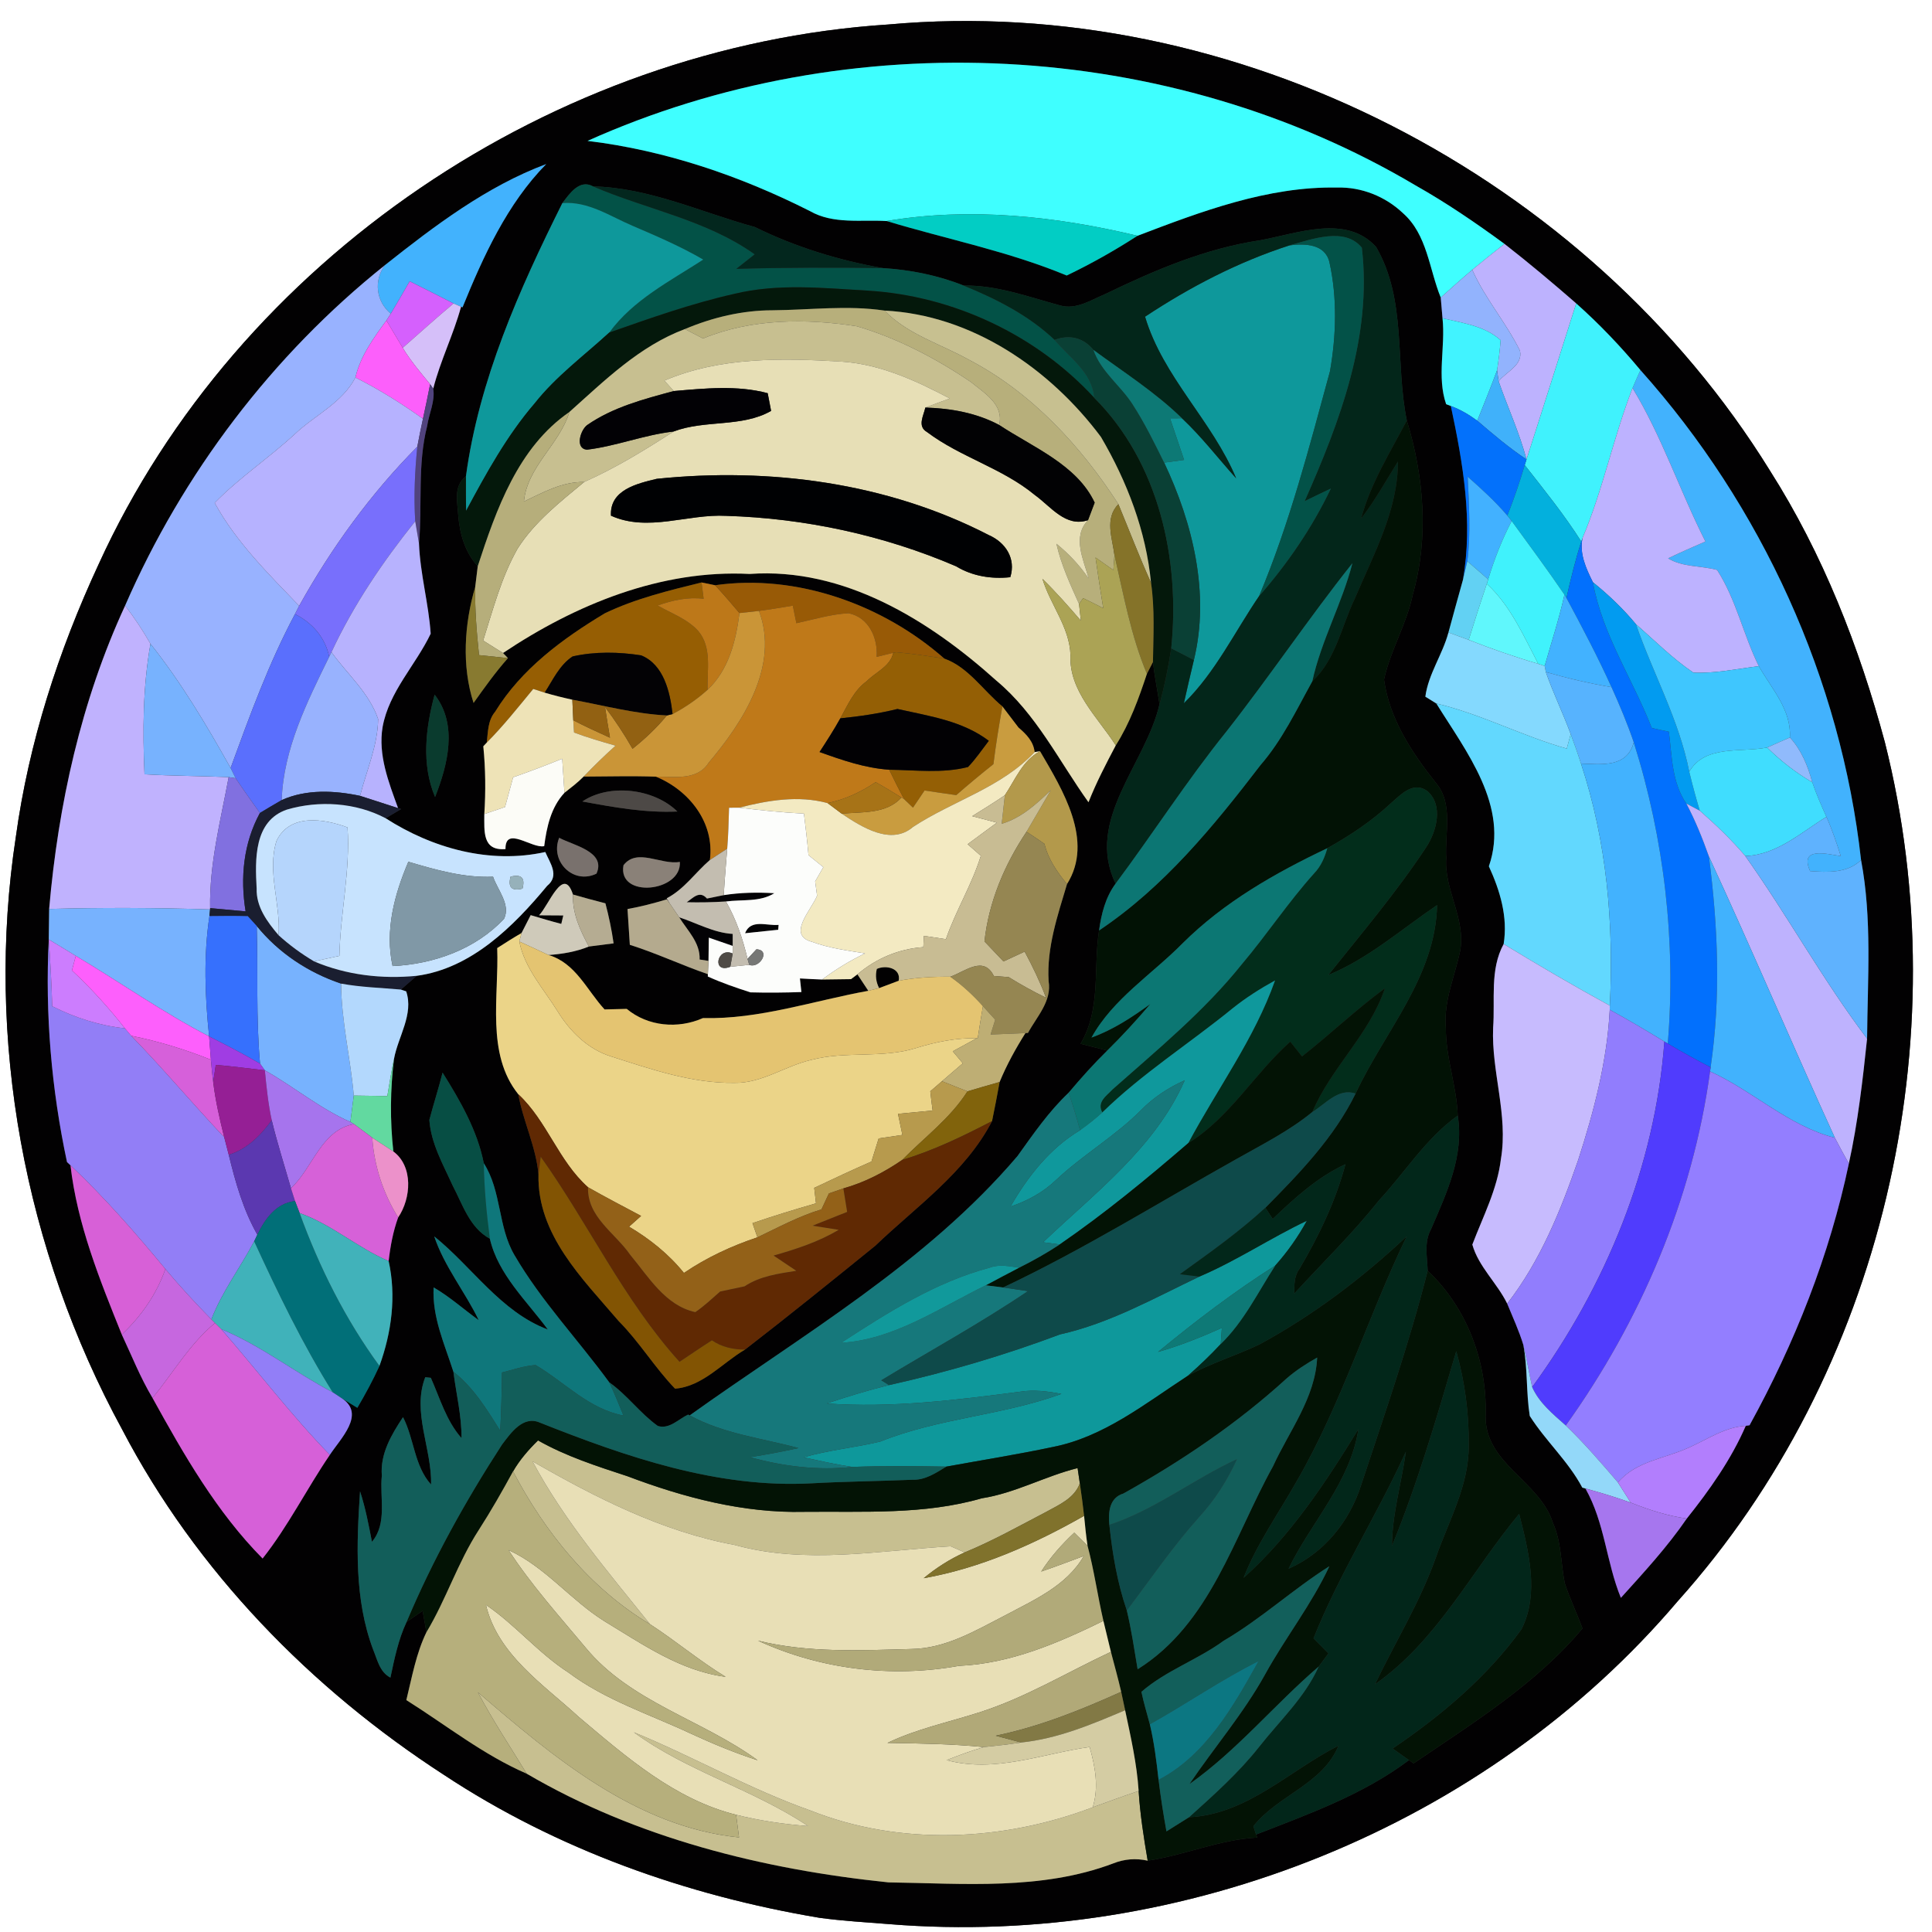 <?xml version="1.0" encoding="UTF-8" ?>
<!DOCTYPE svg PUBLIC "-//W3C//DTD SVG 1.1//EN" "http://www.w3.org/Graphics/SVG/1.1/DTD/svg11.dtd">
<svg width="250pt" height="250pt" viewBox="0 0 250 250" version="1.1" xmlns="http://www.w3.org/2000/svg">
<rect x="0" y="0" width="250" height="250" fill="#333333" stroke="none"/>
<g id="#ffffffff">
<path fill="#ffffff" opacity="1.00" d=" M 0.00 0.00 L 250.00 0.00 L 250.00 250.00 L 0.00 250.00 L 0.00 0.00 M 12.76 73.02 C 7.57 84.20 3.73 96.05 2.05 108.29 C -1.95 134.43 3.18 161.78 15.81 184.98 C 25.37 203.28 40.21 218.51 57.48 229.69 C 72.06 239.32 88.84 245.27 106.02 248.16 C 109.01 248.57 112.03 248.74 115.04 248.98 C 153.06 252.08 192.33 236.36 217.08 207.21 C 243.64 177.60 253.59 134.48 243.90 96.04 C 240.59 83.73 235.89 71.69 229.03 60.90 C 205.44 22.73 159.77 -0.89 114.93 3.17 C 71.72 5.97 30.77 33.50 12.76 73.02 Z" />
</g>
<g id="#020102ff">
<path fill="#020102" opacity="1.00" d=" M 12.76 73.02 C 30.77 33.50 71.72 5.97 114.93 3.17 C 159.77 -0.89 205.44 22.73 229.03 60.90 C 235.89 71.69 240.59 83.73 243.90 96.04 C 253.59 134.48 243.64 177.60 217.08 207.21 C 192.33 236.36 153.06 252.08 115.04 248.98 C 112.03 248.74 109.01 248.57 106.02 248.16 C 88.84 245.27 72.06 239.32 57.48 229.69 C 40.21 218.51 25.37 203.28 15.81 184.98 C 3.18 161.78 -1.95 134.43 2.05 108.29 C 3.73 96.05 7.57 84.20 12.76 73.02 M 76.03 18.23 C 86.08 19.45 95.80 22.76 104.82 27.32 C 107.82 29.04 111.42 28.41 114.73 28.60 C 122.49 30.95 130.51 32.52 138.03 35.65 C 141.19 34.14 144.25 32.41 147.19 30.51 C 155.43 27.37 164.05 24.10 173.04 24.27 C 176.17 24.18 179.26 25.42 181.53 27.57 C 184.69 30.34 184.93 34.83 186.43 38.50 C 186.51 39.39 186.58 40.29 186.66 41.18 C 187.06 44.87 185.90 48.74 187.13 52.30 L 187.74 52.54 C 189.31 59.92 190.63 67.50 189.30 75.05 C 188.68 77.31 188.03 79.57 187.43 81.84 C 186.67 84.69 184.82 87.23 184.44 90.15 C 184.79 90.37 185.50 90.81 185.86 91.03 C 189.72 97.25 195.35 104.34 192.66 112.10 C 194.10 115.24 195.14 118.66 194.57 122.16 C 192.76 125.47 193.48 129.37 193.21 132.98 C 192.97 138.68 195.18 144.26 194.22 149.96 C 193.76 153.88 191.90 157.41 190.52 161.05 C 191.32 163.90 193.73 166.03 195.03 168.69 C 195.75 170.45 196.56 172.19 197.12 174.03 C 197.69 177.06 197.47 180.18 197.95 183.22 C 200.00 186.46 202.94 189.08 204.75 192.50 L 205.15 192.61 C 207.66 197.02 207.85 202.15 209.74 206.76 C 212.72 203.46 215.75 200.18 218.27 196.50 C 221.20 192.83 224.02 188.85 225.90 184.50 C 226.02 184.48 226.27 184.45 226.39 184.43 C 232.24 173.81 236.74 162.45 239.24 150.57 C 240.41 145.25 241.03 139.81 241.60 134.40 C 241.66 126.71 242.26 118.88 240.82 111.29 C 238.22 87.90 227.95 65.42 212.27 47.89 C 209.71 44.82 206.95 41.92 203.96 39.26 C 200.93 36.62 197.85 34.03 194.68 31.56 C 190.97 28.84 187.16 26.24 183.15 23.98 C 151.11 4.98 109.92 3.02 76.03 18.23 M 49.81 34.31 C 35.24 45.94 23.62 61.29 16.19 78.37 C 10.49 90.70 7.53 104.15 6.36 117.62 C 6.34 118.94 6.33 120.25 6.31 121.57 C 5.83 131.24 6.65 140.91 8.67 150.37 L 9.12 150.79 C 9.99 158.41 12.91 165.62 15.76 172.69 C 17.05 175.44 18.17 178.28 19.74 180.90 C 23.79 188.24 28.05 195.68 33.98 201.67 C 37.29 197.49 39.68 192.66 42.68 188.26 C 44.04 186.17 47.36 182.99 44.23 180.94 C 44.74 181.25 45.74 181.86 46.24 182.17 C 47.28 180.40 48.25 178.61 49.10 176.75 C 50.67 172.42 51.30 167.72 50.29 163.18 C 50.51 161.26 50.86 159.36 51.52 157.54 C 53.21 155.06 53.50 150.93 50.90 149.00 C 50.46 145.01 50.49 140.98 50.99 136.99 C 51.52 134.13 53.56 131.23 52.56 128.28 L 51.87 128.05 C 52.55 127.45 53.23 126.86 53.92 126.27 C 60.99 125.32 66.45 119.88 70.80 114.63 C 72.43 113.31 71.19 111.71 70.56 110.25 C 63.39 111.84 55.97 109.78 49.90 105.88 C 50.57 105.48 51.24 105.09 51.91 104.69 L 51.51 104.57 C 50.29 101.21 48.90 97.70 49.51 94.06 C 50.34 89.49 53.78 86.08 55.73 82.00 C 55.47 78.12 54.37 74.28 54.22 70.35 C 54.66 65.28 54.00 60.12 55.27 55.14 C 55.50 53.53 56.33 51.92 56.06 50.29 C 56.98 46.66 58.68 43.30 59.66 39.69 L 59.85 39.77 C 62.54 33.16 65.63 26.37 70.68 21.23 C 62.97 24.11 56.22 29.23 49.81 34.31 M 72.77 26.28 C 67.18 37.48 61.99 49.13 60.29 61.65 C 58.64 62.87 59.20 64.99 59.30 66.73 C 59.50 69.11 60.18 71.47 61.82 73.27 C 61.74 73.94 61.57 75.29 61.49 75.96 C 60.08 80.75 59.73 86.20 61.28 90.96 C 62.69 88.98 64.11 86.98 65.73 85.16 L 65.09 84.50 C 74.47 78.22 85.54 73.68 97.01 74.27 C 109.19 73.40 120.24 80.25 128.95 88.09 C 134.08 92.37 137.03 98.47 140.85 103.81 C 141.85 101.27 143.11 98.86 144.38 96.45 C 146.20 93.59 147.35 90.38 148.41 87.19 C 148.61 86.81 148.99 86.05 149.19 85.67 C 149.40 87.50 149.77 89.31 150.04 91.13 C 148.28 98.85 140.37 106.10 144.36 114.34 C 143.05 116.10 142.51 118.26 142.22 120.40 C 141.45 125.31 142.51 130.57 139.82 135.06 C 140.97 135.35 142.13 135.65 143.28 135.94 C 141.52 137.67 139.87 139.51 138.28 141.40 C 135.71 143.83 133.71 146.74 131.66 149.60 C 119.85 163.47 103.89 172.68 89.25 183.15 L 89.04 183.05 C 87.79 183.63 86.62 184.98 85.12 184.52 C 82.82 182.88 81.16 180.51 78.84 178.88 C 74.81 173.36 70.03 168.35 66.57 162.41 C 64.41 158.74 64.92 154.13 62.60 150.52 C 61.78 146.31 59.54 142.42 57.27 138.80 C 56.75 140.86 56.10 142.87 55.56 144.92 C 55.77 147.96 57.34 150.68 58.57 153.40 C 59.88 155.87 60.76 158.86 63.39 160.29 C 64.45 164.91 68.16 168.33 70.89 172.04 C 64.79 169.75 61.10 163.93 56.19 159.99 C 57.51 163.91 60.17 167.14 61.95 170.83 C 60.00 169.43 58.20 167.80 56.11 166.59 C 55.91 170.44 57.53 173.93 58.67 177.50 C 59.03 180.36 59.74 183.18 59.72 186.09 C 57.74 183.85 56.94 180.96 55.75 178.29 L 55.03 178.21 C 53.28 182.70 55.90 187.46 55.78 192.10 C 53.60 189.69 53.60 186.19 52.15 183.38 C 50.65 185.64 49.18 188.13 49.41 190.95 C 49.11 193.79 50.15 197.12 48.13 199.51 C 47.70 197.31 47.29 195.11 46.59 192.98 C 46.14 199.81 45.83 206.95 48.29 213.47 C 48.83 214.77 49.14 216.38 50.52 217.08 C 51.04 214.63 51.54 212.16 52.61 209.88 C 53.30 209.40 54.00 208.91 54.69 208.44 C 54.82 209.13 55.06 210.52 55.18 211.21 C 53.84 213.97 53.31 217.03 52.58 219.99 C 57.73 223.23 62.54 227.08 68.15 229.51 C 82.35 237.83 98.70 241.90 114.97 243.58 C 124.69 243.72 134.75 244.63 144.04 241.13 C 145.48 240.55 146.97 240.43 148.51 240.77 C 153.30 240.06 157.80 238.03 162.69 237.78 L 162.53 237.39 C 169.37 234.73 176.38 232.22 182.32 227.76 L 182.92 228.18 C 190.63 222.92 198.70 217.96 204.77 210.72 C 204.05 208.75 203.13 206.86 202.48 204.87 C 201.96 202.28 202.06 199.53 200.95 197.08 C 199.25 191.59 191.98 189.37 192.24 183.03 C 192.42 176.14 189.78 169.18 184.74 164.43 C 184.68 162.62 184.24 160.71 185.19 159.02 C 187.18 154.39 189.48 149.56 188.63 144.36 C 188.49 140.53 187.07 136.84 187.09 132.99 C 186.78 129.52 188.27 126.32 188.95 123.00 C 189.68 118.85 186.85 115.14 187.14 111.02 C 186.94 107.79 188.10 103.99 185.79 101.29 C 182.68 97.38 179.78 92.99 179.09 87.93 C 179.92 84.13 182.04 80.73 182.82 76.90 C 184.92 69.55 184.25 61.61 182.04 54.41 C 180.51 46.94 182.05 38.83 178.07 31.96 C 174.20 27.69 167.88 30.21 163.07 31.09 C 156.02 32.14 149.43 34.95 143.06 38.03 C 141.20 38.80 139.27 40.13 137.16 39.52 C 133.06 38.41 129.01 36.89 124.69 36.95 C 121.36 35.62 117.79 34.91 114.22 34.69 C 108.47 33.67 102.92 31.96 97.68 29.38 C 90.75 27.49 84.03 24.29 76.74 24.12 C 74.98 23.14 73.68 25.09 72.77 26.28 M 78.27 79.36 C 72.79 82.65 67.47 86.57 64.07 92.10 C 63.12 93.22 63.15 94.72 62.99 96.09 L 62.54 96.57 C 62.83 99.49 62.86 102.42 62.67 105.34 C 62.68 107.51 62.37 110.13 65.41 109.87 C 65.37 106.79 68.83 109.85 70.42 109.49 C 70.74 107.02 71.29 104.47 73.04 102.59 C 73.89 101.92 74.76 101.26 75.52 100.49 C 78.64 100.48 81.76 100.39 84.88 100.50 C 89.17 102.26 92.49 106.45 91.86 111.28 C 89.97 112.91 88.54 115.06 86.27 116.24 L 86.70 116.96 L 86.30 116.37 C 84.62 116.88 82.93 117.32 81.20 117.63 C 81.29 119.17 81.40 120.72 81.50 122.26 C 84.94 123.34 88.20 124.89 91.60 126.06 L 91.59 126.36 C 93.38 127.17 95.23 127.81 97.11 128.41 C 99.31 128.47 101.51 128.45 103.70 128.37 C 103.66 127.93 103.56 127.05 103.51 126.61 C 104.46 126.67 105.42 126.71 106.38 126.75 C 107.31 126.74 109.18 126.71 110.12 126.70 L 110.95 126.08 C 111.30 126.61 112.01 127.68 112.36 128.21 C 105.24 129.50 98.27 131.92 90.96 131.74 C 87.74 133.17 83.84 132.83 81.10 130.55 C 80.39 130.57 78.95 130.60 78.23 130.62 C 75.94 128.13 74.49 124.61 70.98 123.58 C 72.76 123.45 74.54 123.16 76.20 122.48 C 77.00 122.38 78.60 122.17 79.40 122.07 C 79.15 120.32 78.79 118.59 78.34 116.89 C 76.93 116.53 75.54 116.15 74.14 115.75 C 72.90 111.89 70.98 117.23 69.75 118.44 C 70.54 118.45 72.10 118.46 72.89 118.46 C 72.82 118.74 72.70 119.28 72.63 119.55 C 71.30 119.21 69.99 118.81 68.67 118.42 C 68.38 119.00 67.79 120.15 67.49 120.73 C 66.42 121.35 65.38 122.01 64.34 122.68 C 64.58 128.92 62.86 136.36 67.07 141.60 C 67.70 145.12 69.36 148.37 69.68 151.96 C 69.50 159.78 75.38 165.46 80.06 170.95 C 82.75 173.66 84.72 176.96 87.35 179.69 C 90.91 179.42 93.46 176.36 96.40 174.64 C 102.07 170.26 107.68 165.72 113.26 161.20 C 118.56 156.12 124.92 151.73 128.37 145.07 C 128.71 143.39 129.05 141.70 129.35 140.01 C 130.26 137.80 131.42 135.70 132.69 133.68 L 133.02 133.66 C 134.16 131.55 136.13 129.55 135.69 126.95 C 135.43 122.63 136.85 118.48 138.07 114.40 C 141.60 108.79 137.49 102.19 134.58 97.21 C 134.41 97.24 134.06 97.29 133.88 97.32 C 133.73 95.93 132.79 95.00 131.79 94.14 C 131.09 93.23 130.40 92.32 129.71 91.41 C 127.22 89.36 125.30 86.33 122.19 85.22 C 114.27 78.24 103.09 74.22 92.53 75.73 C 92.09 75.64 91.21 75.46 90.78 75.37 C 86.53 76.42 82.22 77.46 78.27 79.36 M 56.24 89.89 C 55.08 94.18 54.51 98.92 56.30 103.13 C 57.94 98.95 59.27 93.78 56.24 89.89 M 75.36 103.71 C 79.42 104.46 83.51 105.20 87.65 105.01 C 84.61 102.02 78.84 101.36 75.36 103.71 M 72.36 108.41 C 71.13 111.46 74.19 114.51 77.18 113.05 C 78.48 110.19 74.13 109.38 72.36 108.41 M 80.68 111.96 C 79.89 116.31 88.24 115.44 87.97 111.53 C 85.56 111.97 82.44 109.67 80.68 111.96 Z" />
<path fill="#020102" opacity="1.00" d=" M 113.46 125.38 C 114.62 124.84 116.62 125.26 116.29 126.91 C 115.65 127.15 114.39 127.62 113.76 127.86 C 113.35 127.07 113.25 126.24 113.46 125.38 Z" />
</g>
<g id="#3fffffff">
<path fill="#3fffff" opacity="1.00" d=" M 76.03 18.23 C 109.92 3.02 151.11 4.98 183.15 23.98 C 187.16 26.24 190.97 28.84 194.68 31.56 C 193.28 32.66 191.88 33.77 190.51 34.91 C 189.13 36.08 187.78 37.30 186.43 38.50 C 184.93 34.83 184.69 30.34 181.53 27.57 C 179.26 25.42 176.17 24.18 173.04 24.27 C 164.05 24.10 155.43 27.37 147.19 30.51 C 136.61 27.97 125.52 26.78 114.73 28.60 C 111.42 28.41 107.82 29.04 104.82 27.32 C 95.80 22.76 86.08 19.45 76.03 18.23 Z" />
</g>
<g id="#42b2fdff">
<path fill="#42b2fd" opacity="1.00" d=" M 49.81 34.31 C 56.22 29.23 62.97 24.11 70.68 21.23 C 65.63 26.37 62.54 33.16 59.85 39.77 L 59.66 39.69 L 58.69 39.27 C 56.80 38.31 54.91 37.33 53.01 36.40 C 52.21 37.80 51.40 39.20 50.57 40.59 C 48.66 39.02 48.33 36.30 49.81 34.31 Z" />
<path fill="#42b2fd" opacity="1.00" d=" M 212.27 47.89 C 227.95 65.42 238.22 87.90 240.82 111.29 C 239.06 113.01 236.49 112.88 234.23 112.72 C 232.79 109.54 236.36 110.49 238.20 110.78 C 237.65 109.06 237.08 107.35 236.34 105.70 C 235.68 104.23 235.03 102.76 234.51 101.23 C 233.94 99.12 233.11 97.06 231.61 95.43 C 231.83 91.86 229.24 89.11 227.59 86.20 C 225.58 82.14 224.66 77.57 222.19 73.75 C 220.09 73.18 217.77 73.42 215.85 72.25 C 217.44 71.48 219.06 70.78 220.68 70.07 C 217.37 63.53 215.06 56.49 211.25 50.22 C 211.58 49.44 211.92 48.66 212.27 47.89 Z" />
</g>
<g id="#035247ff">
<path fill="#035247" opacity="1.00" d=" M 72.77 26.28 C 73.68 25.09 74.98 23.14 76.74 24.12 C 83.69 27.11 91.39 28.44 97.66 32.91 C 96.86 33.53 96.07 34.16 95.28 34.79 C 101.59 34.61 107.90 34.61 114.22 34.69 C 117.79 34.91 121.36 35.62 124.69 36.95 C 128.94 38.68 133.11 40.80 136.47 43.98 C 138.39 46.27 141.38 48.22 141.59 51.47 C 134.11 43.34 123.37 38.29 112.34 37.61 C 106.57 37.28 100.68 36.64 94.99 38.03 C 89.49 39.27 84.16 41.16 78.84 43.03 C 81.95 38.78 86.69 36.39 91.00 33.59 C 88.08 31.89 84.98 30.56 81.88 29.23 C 78.93 27.98 76.11 26.01 72.77 26.28 Z" />
</g>
<g id="#03271eff">
<path fill="#03271e" opacity="1.00" d=" M 76.74 24.12 C 84.03 24.29 90.75 27.49 97.68 29.38 C 102.92 31.96 108.47 33.67 114.22 34.69 C 107.90 34.61 101.59 34.61 95.28 34.79 C 96.07 34.16 96.86 33.53 97.66 32.91 C 91.39 28.44 83.69 27.11 76.74 24.12 Z" />
</g>
<g id="#0e989bff">
<path fill="#0e989b" opacity="1.00" d=" M 72.77 26.28 C 76.11 26.01 78.93 27.98 81.88 29.23 C 84.98 30.56 88.08 31.89 91.00 33.59 C 86.69 36.39 81.95 38.78 78.84 43.03 C 75.57 46.03 71.95 48.69 69.18 52.20 C 65.58 56.39 62.91 61.26 60.31 66.11 C 60.28 64.62 60.28 63.13 60.29 61.65 C 61.99 49.13 67.18 37.48 72.77 26.28 Z" />
<path fill="#0e989b" opacity="1.00" d=" M 148.17 40.98 C 153.99 37.13 160.20 33.90 166.86 31.75 C 168.82 31.49 171.48 31.54 172.03 33.94 C 173.05 38.53 172.91 43.41 172.10 48.04 C 169.43 57.84 166.88 67.74 162.93 77.13 C 159.75 81.80 157.28 87.00 153.19 91.01 C 153.60 89.13 154.05 87.27 154.49 85.40 C 156.58 76.80 154.35 67.70 150.64 59.86 C 151.50 59.74 152.36 59.62 153.22 59.51 C 152.61 57.71 152.01 55.92 151.40 54.13 C 151.79 54.13 152.55 54.12 152.94 54.12 C 155.49 56.51 157.62 59.30 159.96 61.90 C 156.87 54.46 150.49 48.78 148.17 40.98 Z" />
<path fill="#0e989b" opacity="1.00" d=" M 155.20 165.19 C 160.02 163.14 164.39 160.20 169.11 157.96 C 167.97 160.05 166.59 162.00 165.01 163.77 C 159.71 167.12 154.70 170.95 149.85 174.94 C 152.68 174.13 155.42 173.03 158.11 171.83 C 158.07 172.35 158.00 173.40 157.96 173.92 C 156.62 175.36 155.18 176.73 153.70 178.03 C 148.19 181.62 142.83 185.95 136.23 187.24 C 131.66 188.21 127.04 188.94 122.45 189.78 C 118.39 189.71 114.33 189.67 110.27 189.82 C 108.15 189.50 106.06 189.03 103.97 188.58 C 107.22 187.63 110.61 187.33 113.90 186.54 C 121.43 183.50 129.70 183.16 137.34 180.37 C 135.57 180.03 133.77 179.80 131.98 180.09 C 123.70 181.17 115.34 182.21 106.98 181.61 C 109.64 180.72 112.32 179.90 115.04 179.23 C 122.56 177.56 129.96 175.37 137.17 172.67 C 143.59 171.24 149.32 167.99 155.20 165.19 Z" />
</g>
<g id="#02cdc4ff">
<path fill="#02cdc4" opacity="1.00" d=" M 114.73 28.60 C 125.52 26.78 136.61 27.97 147.19 30.51 C 144.25 32.41 141.19 34.14 138.03 35.65 C 130.51 32.52 122.49 30.95 114.73 28.60 Z" />
</g>
<g id="#03261aff">
<path fill="#03261a" opacity="1.00" d=" M 163.07 31.09 C 167.88 30.21 174.20 27.69 178.07 31.96 C 182.05 38.83 180.51 46.94 182.04 54.41 C 179.88 58.55 177.34 62.55 176.13 67.10 C 177.92 64.78 179.35 62.21 180.89 59.72 C 180.90 66.03 177.75 71.70 175.35 77.37 C 173.59 81.00 172.88 85.30 169.81 88.16 C 170.97 82.87 173.66 78.10 175.00 72.88 C 169.36 79.97 164.29 87.54 158.68 94.68 C 153.59 101.00 149.21 107.84 144.36 114.34 C 140.37 106.10 148.28 98.85 150.04 91.13 C 150.70 88.75 151.18 86.33 151.56 83.89 C 152.29 84.27 153.76 85.02 154.49 85.40 C 154.05 87.27 153.60 89.13 153.19 91.01 C 157.28 87.00 159.75 81.80 162.93 77.13 C 166.61 72.93 169.80 68.26 172.21 63.22 C 171.08 63.75 169.95 64.30 168.82 64.85 C 173.38 54.55 177.57 43.52 176.22 32.05 C 174.01 29.33 169.74 30.97 166.86 31.75 C 160.20 33.90 153.99 37.13 148.17 40.98 C 150.49 48.78 156.87 54.46 159.96 61.90 C 157.62 59.30 155.49 56.51 152.94 54.12 C 149.47 50.74 145.37 48.14 141.49 45.28 C 140.19 43.69 138.39 43.26 136.47 43.98 C 133.11 40.80 128.94 38.68 124.69 36.95 C 129.01 36.89 133.06 38.41 137.16 39.52 C 139.27 40.13 141.20 38.80 143.06 38.03 C 149.43 34.95 156.02 32.14 163.07 31.09 Z" />
</g>
<g id="#035248ff">
<path fill="#035248" opacity="1.00" d=" M 166.86 31.75 C 169.74 30.97 174.01 29.33 176.22 32.05 C 177.57 43.52 173.38 54.55 168.82 64.85 C 169.95 64.30 171.08 63.75 172.21 63.22 C 169.80 68.26 166.61 72.93 162.93 77.13 C 166.88 67.74 169.43 57.84 172.10 48.04 C 172.91 43.41 173.05 38.53 172.03 33.94 C 171.48 31.54 168.82 31.49 166.86 31.75 Z" />
</g>
<g id="#bdb2feff">
<path fill="#bdb2fe" opacity="1.00" d=" M 190.51 34.91 C 191.88 33.77 193.28 32.66 194.68 31.56 C 197.85 34.03 200.93 36.62 203.96 39.26 C 201.81 45.99 199.70 52.73 197.53 59.45 C 196.61 55.98 195.10 52.72 193.92 49.34 C 194.89 48.10 197.10 47.26 196.68 45.38 C 194.89 41.74 192.16 38.64 190.51 34.91 Z" />
</g>
<g id="#98b2ffff">
<path fill="#98b2ff" opacity="1.00" d=" M 16.19 78.37 C 23.62 61.29 35.24 45.94 49.81 34.31 C 48.33 36.30 48.66 39.02 50.57 40.59 C 50.43 40.81 50.15 41.25 50.00 41.47 C 48.34 43.74 46.65 46.06 45.99 48.85 C 44.30 52.13 40.73 53.72 38.14 56.18 C 34.79 59.27 30.96 61.81 27.78 65.07 C 30.53 70.12 34.75 74.27 38.71 78.40 C 38.58 78.66 38.31 79.19 38.17 79.46 C 34.77 85.83 32.31 92.62 29.84 99.38 C 26.72 93.82 23.45 88.31 19.47 83.31 C 18.49 81.59 17.39 79.94 16.19 78.37 Z" />
</g>
<g id="#92b3fdff">
<path fill="#92b3fd" opacity="1.00" d=" M 186.43 38.50 C 187.78 37.30 189.13 36.08 190.51 34.91 C 192.16 38.64 194.89 41.74 196.68 45.38 C 197.10 47.26 194.89 48.10 193.92 49.34 L 193.72 47.91 C 193.92 46.62 194.08 45.32 194.18 44.02 C 192.12 42.16 189.25 41.80 186.66 41.18 C 186.58 40.29 186.51 39.39 186.43 38.50 Z" />
</g>
<g id="#d560fdff">
<path fill="#d560fd" opacity="1.00" d=" M 50.57 40.59 C 51.40 39.20 52.21 37.80 53.01 36.40 C 54.91 37.33 56.80 38.31 58.69 39.27 C 56.46 41.13 54.30 43.09 52.11 45.01 C 51.40 43.83 50.71 42.64 50.00 41.47 C 50.15 41.25 50.43 40.81 50.57 40.59 Z" />
</g>
<g id="#04180bff">
<path fill="#04180b" opacity="1.00" d=" M 94.99 38.03 C 100.68 36.64 106.57 37.28 112.34 37.61 C 123.37 38.29 134.11 43.34 141.59 51.47 C 149.97 59.83 152.73 72.41 151.56 83.89 C 151.18 86.33 150.70 88.75 150.04 91.13 C 149.77 89.31 149.40 87.50 149.19 85.67 C 149.24 82.24 149.44 78.80 148.94 75.40 C 148.30 68.71 145.84 62.30 142.46 56.54 C 135.86 47.70 125.75 40.75 114.46 40.19 C 109.65 39.47 104.80 40.11 99.97 40.15 C 96.06 40.15 92.21 41.07 88.63 42.58 C 82.76 44.77 78.26 49.22 73.68 53.31 C 67.03 57.89 64.22 65.92 61.82 73.27 C 60.18 71.47 59.50 69.11 59.30 66.73 C 59.20 64.99 58.64 62.87 60.29 61.65 C 60.28 63.13 60.28 64.62 60.31 66.11 C 62.91 61.26 65.58 56.39 69.18 52.20 C 71.95 48.69 75.57 46.03 78.84 43.03 C 84.16 41.16 89.49 39.27 94.99 38.03 Z" />
</g>
<g id="#d5bff9ff">
<path fill="#d5bff9" opacity="1.00" d=" M 52.11 45.01 C 54.30 43.09 56.46 41.13 58.69 39.27 L 59.66 39.69 C 58.68 43.30 56.98 46.66 56.06 50.29 L 55.66 49.72 C 54.41 48.20 53.13 46.70 52.11 45.01 Z" />
</g>
<g id="#b7af7bff">
<path fill="#b7af7b" opacity="1.00" d=" M 99.97 40.15 C 104.80 40.11 109.65 39.47 114.46 40.19 C 117.46 43.30 121.71 44.50 125.39 46.56 C 133.46 50.77 139.83 57.68 144.72 65.24 C 142.90 67.09 143.94 69.64 144.21 71.84 C 144.18 72.32 144.10 73.29 144.07 73.77 C 143.30 73.23 142.53 72.69 141.76 72.14 C 142.07 74.33 142.40 76.51 142.76 78.70 C 141.89 78.26 141.03 77.81 140.15 77.40 L 139.63 78.16 C 138.49 75.62 137.31 73.09 136.70 70.36 C 138.31 71.65 139.71 73.17 140.88 74.86 C 140.21 72.42 138.71 69.47 140.79 67.31 C 141.00 66.74 141.43 65.61 141.65 65.04 C 139.36 60.14 133.64 57.87 129.29 54.99 C 129.95 52.35 127.34 50.83 125.62 49.42 C 121.09 46.36 116.14 43.76 110.88 42.22 C 104.27 41.19 97.25 41.22 90.97 43.80 C 90.39 43.49 89.21 42.88 88.63 42.58 C 92.21 41.07 96.06 40.15 99.97 40.15 Z" />
</g>
<g id="#40f2fdff">
<path fill="#40f2fd" opacity="1.00" d=" M 197.53 59.45 C 199.70 52.73 201.81 45.99 203.96 39.26 C 206.95 41.92 209.71 44.82 212.27 47.89 C 211.92 48.66 211.58 49.44 211.25 50.22 C 208.77 56.58 207.44 63.34 204.77 69.64 L 204.62 70.08 C 202.42 66.61 199.83 63.41 197.30 60.18 L 197.53 59.45 Z" />
</g>
<g id="#c7c090ff">
<path fill="#c7c090" opacity="1.00" d=" M 114.46 40.19 C 125.75 40.75 135.86 47.70 142.46 56.54 C 145.84 62.30 148.30 68.71 148.94 75.40 C 147.43 72.05 146.12 68.63 144.72 65.24 C 139.83 57.68 133.46 50.77 125.39 46.56 C 121.71 44.50 117.46 43.30 114.46 40.19 Z" />
</g>
<g id="#fc5ffbff">
<path fill="#fc5ffb" opacity="1.00" d=" M 45.99 48.85 C 46.65 46.06 48.34 43.74 50.00 41.47 C 50.71 42.64 51.40 43.83 52.11 45.01 C 53.13 46.70 54.41 48.20 55.66 49.72 C 55.37 51.22 55.05 52.71 54.73 54.19 C 51.95 52.20 49.05 50.38 45.99 48.85 Z" />
</g>
<g id="#c7bf90ff">
<path fill="#c7bf90" opacity="1.00" d=" M 90.97 43.80 C 97.25 41.22 104.27 41.19 110.88 42.22 C 116.14 43.76 121.09 46.36 125.62 49.42 C 127.34 50.83 129.95 52.35 129.29 54.99 C 126.34 53.42 123.04 52.84 119.74 52.74 C 120.79 52.34 121.84 51.94 122.90 51.56 C 118.55 49.27 113.95 47.14 108.97 46.80 C 101.26 46.33 93.22 46.16 85.97 49.25 C 86.27 49.59 86.88 50.26 87.19 50.60 C 83.32 51.64 79.30 52.69 75.97 55.01 C 75.11 55.65 74.37 58.03 75.94 58.19 C 79.73 57.74 83.34 56.27 87.15 55.84 C 83.43 58.25 79.64 60.57 75.59 62.37 C 72.76 62.32 70.26 63.72 67.79 64.90 C 68.24 60.34 72.38 57.56 73.68 53.31 C 78.26 49.22 82.76 44.77 88.63 42.58 C 89.21 42.88 90.39 43.49 90.97 43.80 Z" />
<path fill="#c7bf90" opacity="1.00" d=" M 66.39 190.40 C 67.25 188.90 68.39 187.60 69.62 186.39 C 73.25 188.45 77.23 189.72 81.18 191.02 C 88.48 193.78 96.21 195.82 104.07 195.63 C 111.75 195.55 119.56 196.04 127.04 193.88 C 131.36 193.21 135.22 191.02 139.44 189.97 C 139.51 190.47 139.66 191.46 139.73 191.95 C 139.02 193.88 137.07 194.70 135.41 195.62 C 131.92 197.44 128.48 199.38 124.83 200.88 C 124.38 200.68 123.47 200.29 123.02 200.09 C 113.74 200.64 104.25 202.46 95.08 199.92 C 85.68 198.18 77.13 193.82 68.91 189.10 C 73.00 196.77 78.70 203.42 84.11 210.17 C 76.42 205.58 70.51 198.28 66.39 190.40 Z" />
<path fill="#c7bf90" opacity="1.00" d=" M 61.84 218.98 C 71.61 227.38 82.29 236.39 95.63 237.76 C 95.51 236.78 95.38 235.81 95.25 234.83 C 98.30 235.59 101.42 236.05 104.56 236.29 C 97.46 231.54 88.94 229.23 82.01 224.15 C 89.71 227.30 96.97 231.49 104.85 234.27 C 116.49 238.90 129.79 238.28 141.40 233.86 C 143.37 233.14 145.35 232.42 147.34 231.75 C 147.53 234.78 148.00 237.78 148.51 240.77 C 146.97 240.43 145.48 240.55 144.04 241.13 C 134.75 244.63 124.69 243.72 114.97 243.58 C 98.70 241.90 82.35 237.83 68.15 229.51 C 66.02 226.01 63.74 222.60 61.84 218.98 Z" />
</g>
<g id="#41f3ffff">
<path fill="#41f3ff" opacity="1.00" d=" M 186.66 41.18 C 189.25 41.80 192.12 42.16 194.18 44.02 C 194.08 45.32 193.92 46.62 193.72 47.91 C 192.92 50.10 192.02 52.27 191.16 54.44 C 190.10 53.67 188.97 52.99 187.74 52.54 L 187.13 52.30 C 185.90 48.74 187.06 44.87 186.66 41.18 Z" />
</g>
<g id="#0a4035ff">
<path fill="#0a4035" opacity="1.00" d=" M 136.47 43.98 C 138.39 43.26 140.19 43.69 141.49 45.28 C 142.46 48.10 145.01 49.89 146.57 52.34 C 148.12 54.74 149.38 57.31 150.64 59.86 C 154.35 67.70 156.58 76.80 154.49 85.40 C 153.76 85.02 152.29 84.27 151.56 83.89 C 152.73 72.41 149.97 59.83 141.59 51.47 C 141.38 48.22 138.39 46.27 136.47 43.98 Z" />
</g>
<g id="#0d7975ff">
<path fill="#0d7975" opacity="1.00" d=" M 146.57 52.34 C 145.01 49.89 142.46 48.10 141.49 45.28 C 145.37 48.14 149.47 50.74 152.94 54.12 C 152.55 54.12 151.79 54.13 151.40 54.13 C 152.01 55.92 152.61 57.71 153.22 59.51 C 152.36 59.62 151.50 59.74 150.64 59.86 C 149.38 57.31 148.12 54.74 146.57 52.34 Z" />
</g>
<g id="#e7dfb6ff">
<path fill="#e7dfb6" opacity="1.00" d=" M 85.97 49.25 C 93.22 46.16 101.26 46.33 108.97 46.80 C 113.95 47.14 118.55 49.27 122.90 51.56 C 121.84 51.94 120.79 52.34 119.74 52.74 C 119.50 53.82 118.67 55.17 119.96 55.91 C 124.27 59.16 129.71 60.58 133.90 64.05 C 135.97 65.53 137.88 68.28 140.79 67.31 C 138.71 69.47 140.21 72.42 140.88 74.86 C 139.71 73.17 138.31 71.65 136.70 70.36 C 137.31 73.09 138.49 75.62 139.63 78.16 C 139.69 78.70 139.80 79.77 139.86 80.31 C 138.26 78.45 136.64 76.61 134.89 74.90 C 135.91 78.26 138.42 81.17 138.52 84.78 C 138.31 89.41 142.05 92.82 144.38 96.45 C 143.11 98.86 141.85 101.27 140.85 103.81 C 137.03 98.47 134.08 92.37 128.95 88.09 C 120.24 80.25 109.19 73.40 97.01 74.27 C 85.54 73.68 74.47 78.22 65.09 84.50 C 64.45 84.10 63.17 83.30 62.52 82.89 C 63.80 78.86 64.87 74.70 66.97 71.00 C 69.17 67.53 72.47 64.96 75.59 62.37 C 79.64 60.57 83.43 58.25 87.15 55.84 C 91.22 54.29 95.99 55.34 99.78 53.17 C 99.67 52.60 99.45 51.45 99.34 50.88 C 95.37 49.82 91.22 50.26 87.19 50.60 C 86.88 50.26 86.27 49.59 85.97 49.25 M 79.06 66.73 C 83.86 68.89 88.99 66.48 93.96 66.75 C 104.16 67.06 114.34 69.25 123.72 73.28 C 125.83 74.56 128.29 74.95 130.73 74.69 C 131.49 72.28 130.12 70.18 127.93 69.23 C 114.80 62.45 99.57 60.45 84.98 61.96 C 82.43 62.58 78.87 63.39 79.06 66.73 Z" />
</g>
<g id="#40b1faff">
<path fill="#40b1fa" opacity="1.00" d=" M 191.16 54.44 C 192.02 52.27 192.92 50.10 193.72 47.91 L 193.92 49.34 C 195.10 52.72 196.61 55.98 197.53 59.45 C 195.27 57.95 193.21 56.20 191.16 54.44 Z" />
</g>
<g id="#b6b2ffff">
<path fill="#b6b2ff" opacity="1.00" d=" M 45.99 48.85 C 49.05 50.38 51.95 52.20 54.73 54.19 C 54.47 55.39 54.22 56.60 54.00 57.80 C 47.96 63.89 42.87 70.91 38.71 78.40 C 34.75 74.27 30.53 70.12 27.78 65.07 C 30.96 61.81 34.79 59.27 38.14 56.18 C 40.73 53.72 44.30 52.13 45.99 48.85 Z" />
</g>
<g id="#51437eff">
<path fill="#51437e" opacity="1.00" d=" M 55.66 49.72 L 56.06 50.29 C 56.33 51.92 55.50 53.53 55.27 55.14 C 54.00 60.12 54.66 65.28 54.22 70.35 C 54.05 69.38 53.89 68.42 53.73 67.45 C 53.53 64.23 53.68 61.01 54.00 57.80 C 54.22 56.60 54.47 55.39 54.73 54.19 C 55.05 52.71 55.37 51.22 55.66 49.72 Z" />
</g>
<g id="#020105ff">
<path fill="#020105" opacity="1.00" d=" M 87.19 50.60 C 91.22 50.26 95.37 49.82 99.34 50.88 C 99.45 51.45 99.67 52.60 99.78 53.17 C 95.99 55.34 91.22 54.29 87.15 55.84 C 83.34 56.27 79.73 57.74 75.94 58.19 C 74.37 58.03 75.11 55.65 75.97 55.01 C 79.30 52.69 83.32 51.64 87.19 50.60 Z" />
</g>
<g id="#bdb2ffff">
<path fill="#bdb2ff" opacity="1.00" d=" M 204.77 69.64 C 207.44 63.34 208.77 56.58 211.25 50.22 C 215.06 56.49 217.37 63.53 220.68 70.07 C 219.06 70.78 217.44 71.48 215.85 72.25 C 217.77 73.42 220.09 73.18 222.19 73.75 C 224.66 77.57 225.58 82.14 227.59 86.20 C 224.78 86.55 221.96 87.16 219.12 87.04 C 216.43 85.22 214.13 82.90 211.69 80.77 C 210.03 78.77 208.15 76.97 206.12 75.34 C 205.24 73.55 204.36 71.69 204.77 69.64 Z" />
</g>
<g id="#0371fbff">
<path fill="#0371fb" opacity="1.00" d=" M 187.74 52.54 C 188.97 52.99 190.10 53.67 191.16 54.44 C 193.21 56.20 195.27 57.95 197.53 59.45 L 197.30 60.18 C 196.65 62.39 195.90 64.57 195.05 66.72 C 193.49 64.89 191.72 63.27 189.92 61.69 C 190.08 65.33 190.33 68.99 189.87 72.62 C 189.73 73.22 189.44 74.44 189.30 75.05 C 190.63 67.50 189.31 59.92 187.74 52.54 Z" />
</g>
<g id="#020204ff">
<path fill="#020204" opacity="1.00" d=" M 119.96 55.91 C 118.67 55.17 119.50 53.82 119.74 52.74 C 123.04 52.84 126.34 53.42 129.29 54.99 C 133.64 57.87 139.36 60.14 141.65 65.04 C 141.43 65.61 141.00 66.74 140.79 67.31 C 137.88 68.28 135.97 65.53 133.90 64.05 C 129.71 60.58 124.27 59.16 119.96 55.91 Z" />
<path fill="#020204" opacity="1.00" d=" M 96.41 120.76 C 97.15 118.87 99.23 119.83 100.75 119.68 C 100.74 119.84 100.71 120.15 100.70 120.31 C 99.27 120.46 97.84 120.61 96.41 120.76 Z" />
</g>
<g id="#b6ae7bff">
<path fill="#b6ae7b" opacity="1.00" d=" M 61.82 73.27 C 64.22 65.92 67.03 57.89 73.68 53.31 C 72.38 57.56 68.24 60.34 67.79 64.90 C 70.26 63.72 72.76 62.32 75.59 62.37 C 72.47 64.96 69.17 67.53 66.97 71.00 C 64.87 74.70 63.80 78.86 62.52 82.89 C 63.17 83.30 64.45 84.10 65.09 84.50 L 65.73 85.16 C 64.80 85.06 62.93 84.87 61.99 84.77 C 61.68 81.85 61.44 78.91 61.49 75.96 C 61.57 75.29 61.74 73.94 61.82 73.27 Z" />
</g>
<g id="#021205ff">
<path fill="#021205" opacity="1.00" d=" M 176.13 67.10 C 177.34 62.55 179.88 58.55 182.04 54.41 C 184.25 61.61 184.92 69.55 182.82 76.90 C 182.04 80.73 179.92 84.13 179.09 87.93 C 179.78 92.99 182.68 97.38 185.79 101.29 C 188.10 103.99 186.94 107.79 187.14 111.02 C 186.85 115.14 189.68 118.85 188.95 123.00 C 188.27 126.32 186.78 129.52 187.09 132.99 C 187.07 136.84 188.49 140.53 188.63 144.36 C 184.50 147.31 181.83 151.69 178.42 155.35 C 175.04 159.61 171.14 163.39 167.48 167.39 C 167.48 166.28 167.45 165.14 168.14 164.20 C 170.65 159.94 172.82 155.45 174.10 150.65 C 170.48 152.32 167.54 155.02 164.69 157.73 C 164.45 157.37 163.97 156.65 163.74 156.28 C 168.14 151.83 172.63 147.19 175.41 141.51 C 179.14 133.48 185.74 126.45 185.96 117.12 C 181.34 120.25 177.08 124.03 171.88 126.17 C 176.21 120.74 180.73 115.42 184.56 109.61 C 185.91 107.55 186.81 104.14 184.65 102.33 C 182.84 101.07 181.25 102.84 179.98 103.94 C 177.51 106.25 174.69 108.12 171.75 109.76 C 164.98 112.98 158.39 116.73 153.03 122.06 C 149.07 126.08 144.03 129.23 141.24 134.26 C 144.02 133.26 146.49 131.63 148.86 129.91 C 147.08 132.00 145.23 134.02 143.28 135.94 C 142.13 135.65 140.97 135.35 139.82 135.06 C 142.51 130.57 141.45 125.31 142.22 120.40 C 150.61 114.79 157.03 106.93 163.11 99.00 C 165.92 95.76 167.75 91.88 169.81 88.16 C 172.88 85.30 173.59 81.00 175.35 77.37 C 177.75 71.70 180.90 66.03 180.89 59.72 C 179.35 62.21 177.92 64.78 176.13 67.10 Z" />
</g>
<g id="#786ffcff">
<path fill="#786ffc" opacity="1.00" d=" M 38.71 78.40 C 42.87 70.91 47.96 63.89 54.00 57.80 C 53.68 61.01 53.53 64.23 53.73 67.45 C 49.53 72.69 45.73 78.29 42.89 84.39 L 42.60 84.98 C 42.06 82.46 40.42 80.60 38.17 79.46 C 38.31 79.19 38.58 78.66 38.71 78.40 Z" />
</g>
<g id="#03b0ddff">
<path fill="#03b0dd" opacity="1.00" d=" M 197.30 60.18 C 199.83 63.41 202.42 66.61 204.62 70.08 C 203.85 72.48 203.25 74.92 202.70 77.38 L 202.44 76.95 C 200.24 73.72 197.91 70.58 195.61 67.42 C 195.47 67.25 195.19 66.90 195.05 66.72 C 195.90 64.57 196.65 62.39 197.30 60.18 Z" />
</g>
<g id="#000103ff">
<path fill="#000103" opacity="1.00" d=" M 79.06 66.73 C 78.87 63.39 82.43 62.58 84.98 61.96 C 99.57 60.45 114.80 62.45 127.93 69.23 C 130.12 70.18 131.49 72.28 130.73 74.69 C 128.29 74.95 125.83 74.56 123.72 73.28 C 114.34 69.25 104.16 67.06 93.96 66.75 C 88.99 66.48 83.86 68.89 79.06 66.73 Z" />
</g>
<g id="#42b1ffff">
<path fill="#42b1ff" opacity="1.00" d=" M 189.92 61.69 C 191.72 63.27 193.49 64.89 195.05 66.72 C 195.19 66.90 195.47 67.25 195.61 67.42 C 194.35 69.83 193.36 72.37 192.57 74.97 C 191.67 74.18 190.77 73.40 189.87 72.62 C 190.33 68.99 190.08 65.33 189.92 61.69 Z" />
</g>
<g id="#857329ff">
<path fill="#857329" opacity="1.00" d=" M 144.21 71.84 C 143.94 69.64 142.90 67.09 144.72 65.24 C 146.12 68.63 147.43 72.05 148.94 75.40 C 149.44 78.80 149.24 82.24 149.19 85.67 C 148.99 86.05 148.61 86.81 148.41 87.19 C 146.34 82.27 145.41 77.01 144.21 71.84 Z" />
</g>
<g id="#b7b2feff">
<path fill="#b7b2fe" opacity="1.00" d=" M 53.73 67.45 C 53.89 68.42 54.05 69.38 54.22 70.35 C 54.37 74.28 55.47 78.12 55.73 82.00 C 53.78 86.08 50.34 89.49 49.51 94.06 C 48.90 97.70 50.29 101.21 51.51 104.57 C 49.87 104.04 48.23 103.52 46.59 102.98 C 47.43 99.70 48.88 96.48 48.93 93.05 C 47.79 89.68 44.94 87.23 42.89 84.39 C 45.73 78.29 49.53 72.69 53.73 67.45 Z" />
</g>
<g id="#40f2fcff">
<path fill="#40f2fc" opacity="1.00" d=" M 192.57 74.97 C 193.36 72.37 194.35 69.83 195.61 67.42 C 197.91 70.58 200.24 73.72 202.44 76.95 C 201.76 80.07 200.75 83.11 199.88 86.18 L 199.05 85.90 C 197.14 82.26 195.47 78.38 192.39 75.54 L 192.57 74.97 Z" />
</g>
<g id="#0270fdff">
<path fill="#0270fd" opacity="1.00" d=" M 204.62 70.08 L 204.77 69.64 C 204.36 71.69 205.24 73.55 206.12 75.34 C 207.34 82.11 211.27 87.88 213.74 94.20 C 214.47 94.37 215.21 94.53 215.95 94.68 C 216.36 97.85 216.32 101.24 218.21 103.98 C 219.37 106.17 220.30 108.48 221.13 110.82 C 222.31 119.87 222.69 129.07 221.35 138.12 C 219.48 137.13 217.62 136.12 215.81 135.04 C 216.89 121.90 215.37 108.63 211.41 96.06 C 210.58 93.63 209.59 91.26 208.53 88.92 C 206.75 84.99 204.74 81.18 202.70 77.38 C 203.25 74.92 203.85 72.48 204.62 70.08 Z" />
</g>
<g id="#aba355ff">
<path fill="#aba355" opacity="1.00" d=" M 141.76 72.14 C 142.53 72.69 143.30 73.23 144.07 73.77 C 144.10 73.29 144.18 72.32 144.21 71.84 C 145.41 77.01 146.34 82.27 148.41 87.19 C 147.35 90.38 146.20 93.59 144.38 96.45 C 142.05 92.82 138.31 89.41 138.52 84.78 C 138.42 81.17 135.91 78.26 134.89 74.90 C 136.64 76.61 138.26 78.45 139.86 80.31 C 139.80 79.77 139.69 78.70 139.63 78.16 L 140.15 77.40 C 141.03 77.81 141.89 78.26 142.76 78.70 C 142.40 76.51 142.07 74.33 141.76 72.14 Z" />
</g>
<g id="#0c7673ff">
<path fill="#0c7673" opacity="1.00" d=" M 158.68 94.68 C 164.29 87.54 169.36 79.97 175.00 72.88 C 173.66 78.10 170.97 82.87 169.81 88.16 C 167.75 91.88 165.92 95.76 163.11 99.00 C 157.03 106.93 150.61 114.79 142.22 120.40 C 142.51 118.26 143.05 116.10 144.36 114.34 C 149.21 107.84 153.59 101.00 158.68 94.68 Z" />
</g>
<g id="#62d1f3ff">
<path fill="#62d1f3" opacity="1.00" d=" M 189.87 72.62 C 190.77 73.40 191.67 74.18 192.57 74.97 L 192.39 75.54 C 191.58 77.95 190.80 80.37 190.05 82.80 C 189.39 82.56 188.08 82.08 187.43 81.84 C 188.03 79.57 188.68 77.31 189.30 75.05 C 189.44 74.44 189.73 73.22 189.87 72.62 Z" />
</g>
<g id="#887a30ff">
<path fill="#887a30" opacity="1.00" d=" M 61.28 90.96 C 59.73 86.20 60.08 80.75 61.49 75.96 C 61.44 78.91 61.68 81.85 61.99 84.77 C 62.93 84.87 64.80 85.06 65.73 85.16 C 64.11 86.98 62.69 88.98 61.28 90.96 Z" />
</g>
<g id="#965e03ff">
<path fill="#965e03" opacity="1.00" d=" M 78.27 79.36 C 82.22 77.46 86.53 76.42 90.78 75.37 C 90.85 75.90 90.98 76.95 91.05 77.48 C 89.01 77.23 87.01 77.67 85.10 78.35 C 86.88 79.38 88.95 80.09 90.35 81.65 C 92.15 83.77 91.48 86.72 91.56 89.26 C 90.19 90.49 88.66 91.54 87.03 92.40 C 86.71 89.56 85.90 85.99 82.96 84.80 C 80.04 84.35 77.00 84.29 74.10 84.94 C 72.40 86.05 71.55 87.98 70.48 89.63 C 70.11 89.51 69.37 89.27 69.00 89.15 C 67.05 91.51 65.15 93.92 62.99 96.09 C 63.15 94.72 63.12 93.22 64.07 92.10 C 67.47 86.57 72.79 82.65 78.27 79.36 Z" />
</g>
<g id="#bd7819ff">
<path fill="#bd7819" opacity="1.00" d=" M 90.78 75.37 C 91.21 75.46 92.09 75.64 92.53 75.73 C 93.62 76.90 94.66 78.11 95.69 79.33 C 95.22 82.95 94.31 86.66 91.56 89.26 C 91.48 86.72 92.15 83.77 90.35 81.65 C 88.95 80.09 86.88 79.38 85.10 78.35 C 87.01 77.67 89.01 77.23 91.05 77.48 C 90.98 76.95 90.85 75.90 90.78 75.37 Z" />
</g>
<g id="#985a06ff">
<path fill="#985a06" opacity="1.00" d=" M 92.53 75.73 C 103.09 74.22 114.27 78.24 122.19 85.22 C 120.12 84.90 118.06 84.58 115.98 84.40 C 115.88 84.42 115.69 84.46 115.59 84.47 C 115.05 84.60 113.97 84.87 113.44 85.00 C 113.61 82.54 112.41 79.87 109.79 79.35 C 107.50 79.48 105.28 80.16 103.05 80.64 C 102.94 80.08 102.70 78.94 102.59 78.37 C 101.13 78.61 99.67 78.86 98.21 79.05 C 97.58 79.12 96.32 79.26 95.69 79.33 C 94.66 78.11 93.62 76.90 92.53 75.73 Z" />
</g>
<g id="#60f7fcff">
<path fill="#60f7fc" opacity="1.00" d=" M 192.39 75.54 C 195.47 78.38 197.14 82.26 199.05 85.90 C 196.00 85.01 193.01 83.96 190.05 82.80 C 190.80 80.37 191.58 77.95 192.39 75.54 Z" />
</g>
<g id="#029bf0ff">
<path fill="#029bf0" opacity="1.00" d=" M 206.12 75.34 C 208.15 76.97 210.03 78.77 211.69 80.77 C 213.90 87.17 217.28 93.16 218.59 99.87 C 219.00 101.56 219.45 103.24 219.95 104.90 C 219.51 104.67 218.64 104.21 218.21 103.98 C 216.32 101.24 216.36 97.85 215.95 94.68 C 215.21 94.53 214.47 94.37 213.74 94.20 C 211.27 87.88 207.34 82.11 206.12 75.34 Z" />
</g>
<g id="#42b2ffff">
<path fill="#42b2ff" opacity="1.00" d=" M 202.44 76.95 L 202.70 77.38 C 204.74 81.18 206.75 84.99 208.53 88.92 C 205.66 88.43 202.83 87.77 200.03 86.96 L 199.88 86.18 C 200.75 83.11 201.76 80.07 202.44 76.95 Z" />
</g>
<g id="#bf7919ff">
<path fill="#bf7919" opacity="1.00" d=" M 98.21 79.05 C 99.67 78.86 101.13 78.61 102.59 78.37 C 102.70 78.94 102.94 80.08 103.05 80.64 C 105.28 80.16 107.50 79.48 109.79 79.35 C 112.41 79.87 113.61 82.54 113.44 85.00 C 113.97 84.87 115.05 84.60 115.59 84.47 C 115.21 86.24 113.31 86.96 112.14 88.16 C 110.50 89.34 109.69 91.24 108.74 92.95 C 107.91 94.44 106.98 95.88 106.05 97.31 C 108.97 98.36 111.94 99.39 115.06 99.60 C 115.69 100.89 116.32 102.17 117.01 103.43 L 116.65 103.20 C 115.55 102.51 114.44 101.84 113.31 101.21 C 111.42 102.49 109.33 103.46 107.09 103.92 C 103.30 102.89 99.37 103.56 95.65 104.51 C 95.32 104.51 94.67 104.51 94.34 104.52 C 94.28 106.28 94.25 108.05 94.10 109.82 C 93.54 110.18 92.42 110.91 91.86 111.28 C 92.49 106.45 89.17 102.26 84.88 100.50 C 87.24 100.47 90.23 101.06 91.71 98.68 C 96.16 93.43 100.88 86.12 98.21 79.05 Z" />
</g>
<g id="#c0b2feff">
<path fill="#c0b2fe" opacity="1.00" d=" M 6.36 117.62 C 7.53 104.15 10.49 90.70 16.19 78.37 C 17.39 79.94 18.49 81.59 19.47 83.31 C 18.49 88.88 18.45 94.55 18.70 100.19 C 22.33 100.41 25.96 100.40 29.59 100.56 C 28.55 106.18 27.08 111.75 27.19 117.51 L 27.18 117.68 C 20.24 117.46 13.30 117.43 6.36 117.62 Z" />
</g>
<g id="#ca9537ff">
<path fill="#ca9537" opacity="1.00" d=" M 95.69 79.33 C 96.32 79.26 97.58 79.12 98.21 79.05 C 100.88 86.12 96.16 93.43 91.71 98.68 C 90.23 101.06 87.24 100.47 84.88 100.50 C 81.76 100.39 78.64 100.48 75.52 100.49 C 76.85 99.11 78.22 97.77 79.65 96.49 C 77.85 95.97 76.04 95.45 74.28 94.79 C 74.26 94.39 74.21 93.60 74.18 93.20 C 75.73 94.02 77.33 94.72 78.93 95.46 C 78.70 94.13 78.49 92.81 78.29 91.49 C 79.59 93.21 80.78 95.01 81.85 96.89 C 83.47 95.60 84.98 94.18 86.29 92.58 C 86.48 92.54 86.85 92.44 87.03 92.40 C 88.66 91.54 90.19 90.49 91.56 89.26 C 94.31 86.66 95.22 82.95 95.69 79.33 Z" />
</g>
<g id="#5a6ffdff">
<path fill="#5a6ffd" opacity="1.00" d=" M 38.17 79.46 C 40.42 80.60 42.06 82.46 42.60 84.98 C 39.74 90.81 36.68 96.92 36.45 103.53 C 35.50 104.07 34.57 104.64 33.63 105.20 C 32.57 103.71 31.51 102.22 30.49 100.70 C 30.33 100.37 30.00 99.71 29.84 99.38 C 32.31 92.62 34.77 85.83 38.17 79.46 Z" />
</g>
<g id="#3fc6feff">
<path fill="#3fc6fe" opacity="1.00" d=" M 211.69 80.77 C 214.13 82.90 216.43 85.22 219.12 87.04 C 221.96 87.16 224.78 86.55 227.59 86.20 C 229.24 89.11 231.83 91.86 231.61 95.43 C 230.87 95.76 229.40 96.41 228.66 96.73 C 225.29 97.40 220.60 96.34 218.59 99.87 C 217.28 93.16 213.90 87.17 211.69 80.77 Z" />
</g>
<g id="#84d9feff">
<path fill="#84d9fe" opacity="1.00" d=" M 187.43 81.84 C 188.08 82.08 189.39 82.56 190.05 82.80 C 193.01 83.96 196.00 85.01 199.05 85.90 L 199.88 86.18 L 200.03 86.96 C 200.98 89.68 202.25 92.28 203.25 94.99 C 203.12 95.46 202.87 96.40 202.74 96.87 C 196.99 95.25 191.68 92.41 185.86 91.03 C 185.50 90.81 184.79 90.37 184.44 90.15 C 184.82 87.23 186.67 84.69 187.43 81.84 Z" />
</g>
<g id="#77b2feff">
<path fill="#77b2fe" opacity="1.00" d=" M 19.47 83.31 C 23.45 88.31 26.72 93.82 29.84 99.38 C 30.00 99.71 30.33 100.37 30.49 100.70 L 29.59 100.56 C 25.96 100.40 22.33 100.41 18.70 100.19 C 18.45 94.55 18.49 88.88 19.47 83.31 Z" />
<path fill="#77b2fe" opacity="1.00" d=" M 6.36 117.62 C 13.30 117.43 20.24 117.46 27.18 117.68 L 27.10 118.54 C 26.33 123.70 26.52 128.93 27.06 134.11 C 21.09 131.02 15.58 127.13 9.81 123.69 C 8.65 122.97 7.48 122.27 6.31 121.57 C 6.33 120.25 6.34 118.94 6.36 117.62 Z" />
<path fill="#77b2fe" opacity="1.00" d=" M 33.22 119.82 C 36.06 123.32 39.88 125.84 44.14 127.28 C 44.17 132.16 45.36 136.92 45.78 141.77 C 45.67 142.62 45.45 144.32 45.34 145.18 C 41.36 143.43 38.03 140.62 34.27 138.50 C 34.12 138.28 33.80 137.85 33.65 137.64 C 33.11 131.71 33.40 125.76 33.22 119.82 Z" />
</g>
<g id="#945f05ff">
<path fill="#945f05" opacity="1.00" d=" M 115.59 84.47 C 115.69 84.46 115.88 84.42 115.98 84.40 C 118.06 84.58 120.12 84.90 122.19 85.22 C 125.30 86.33 127.22 89.36 129.71 91.41 C 129.26 93.89 128.86 96.38 128.55 98.88 C 126.92 100.18 125.31 101.51 123.74 102.89 C 122.37 102.70 121.01 102.49 119.64 102.29 C 119.27 102.85 118.52 103.96 118.14 104.51 C 117.86 104.24 117.29 103.70 117.01 103.43 C 116.32 102.17 115.69 100.89 115.06 99.60 C 118.45 99.64 121.95 100.10 125.26 99.25 C 126.26 98.21 127.07 97.00 127.95 95.86 C 124.53 93.26 120.21 92.66 116.13 91.74 C 113.71 92.34 111.23 92.70 108.74 92.95 C 109.69 91.24 110.50 89.34 112.14 88.16 C 113.31 86.96 115.21 86.24 115.59 84.47 Z" />
</g>
<g id="#98b2feff">
<path fill="#98b2fe" opacity="1.00" d=" M 42.60 84.98 L 42.89 84.39 C 44.94 87.23 47.79 89.68 48.93 93.05 C 48.88 96.48 47.43 99.70 46.59 102.98 C 43.26 102.28 39.64 102.10 36.45 103.53 C 36.68 96.92 39.74 90.81 42.60 84.98 Z" />
</g>
<g id="#030205ff">
<path fill="#030205" opacity="1.00" d=" M 70.48 89.63 C 71.55 87.98 72.40 86.05 74.10 84.94 C 77.00 84.29 80.04 84.35 82.96 84.80 C 85.90 85.99 86.71 89.56 87.03 92.40 C 86.85 92.44 86.48 92.54 86.29 92.58 C 82.15 92.37 78.13 91.29 74.06 90.54 C 72.86 90.28 71.66 89.98 70.48 89.63 Z" />
<path fill="#030205" opacity="1.00" d=" M 88.86 116.75 C 89.68 116.20 90.52 115.17 91.48 116.27 C 92.03 116.16 93.11 115.94 93.65 115.83 C 95.81 115.49 98.02 115.45 100.20 115.58 C 98.33 116.75 96.04 116.37 93.94 116.65 C 92.25 116.76 90.56 116.79 88.86 116.75 Z" />
<path fill="#030205" opacity="1.00" d=" M 87.89 118.70 C 90.18 119.45 92.35 120.70 94.81 120.85 C 94.81 121.24 94.81 122.01 94.81 122.40 C 94.04 122.14 92.49 121.60 91.72 121.33 C 91.71 122.09 91.69 123.59 91.68 124.34 C 91.39 124.30 90.82 124.21 90.53 124.16 C 90.62 121.97 88.95 120.41 87.89 118.70 Z" />
</g>
<g id="#57b3feff">
<path fill="#57b3fe" opacity="1.00" d=" M 200.03 86.96 C 202.83 87.77 205.66 88.43 208.53 88.92 C 209.59 91.26 210.58 93.63 211.41 96.06 C 210.53 99.35 207.27 98.90 204.58 98.81 C 204.17 97.52 203.72 96.25 203.25 94.99 C 202.25 92.28 200.98 89.68 200.03 86.96 Z" />
</g>
<g id="#eee3b7ff">
<path fill="#eee3b7" opacity="1.00" d=" M 69.00 89.15 C 69.37 89.27 70.11 89.51 70.48 89.63 C 71.66 89.98 72.86 90.28 74.06 90.54 C 74.09 91.20 74.15 92.53 74.18 93.20 C 74.21 93.60 74.26 94.39 74.28 94.79 C 76.04 95.45 77.85 95.97 79.65 96.49 C 78.22 97.77 76.85 99.11 75.52 100.49 C 74.76 101.26 73.89 101.92 73.04 102.59 C 72.94 101.12 72.85 99.65 72.75 98.18 C 70.65 99.03 68.54 99.83 66.40 100.58 C 66.05 101.87 65.70 103.15 65.35 104.43 C 64.68 104.66 63.34 105.11 62.67 105.34 C 62.86 102.42 62.83 99.49 62.54 96.57 L 62.99 96.09 C 65.15 93.92 67.05 91.51 69.00 89.15 Z" />
</g>
<g id="#0a3b2eff">
<path fill="#0a3b2e" opacity="1.00" d=" M 56.24 89.89 C 59.27 93.78 57.94 98.95 56.30 103.13 C 54.51 98.92 55.08 94.18 56.24 89.89 Z" />
</g>
<g id="#926112ff">
<path fill="#926112" opacity="1.00" d=" M 74.06 90.54 C 78.13 91.29 82.15 92.37 86.29 92.58 C 84.98 94.18 83.47 95.60 81.85 96.89 C 80.78 95.01 79.59 93.21 78.29 91.49 C 78.49 92.81 78.70 94.13 78.93 95.46 C 77.33 94.72 75.73 94.02 74.18 93.20 C 74.15 92.53 74.09 91.20 74.06 90.54 Z" />
</g>
<g id="#62d8feff">
<path fill="#62d8fe" opacity="1.00" d=" M 185.86 91.03 C 191.68 92.41 196.99 95.25 202.74 96.87 C 202.87 96.40 203.12 95.46 203.25 94.99 C 203.72 96.25 204.17 97.52 204.58 98.81 C 207.93 108.91 208.84 119.56 208.31 130.13 C 203.66 127.59 199.09 124.91 194.57 122.16 C 195.14 118.66 194.10 115.24 192.66 112.10 C 195.35 104.34 189.72 97.25 185.86 91.03 Z" />
</g>
<g id="#020104ff">
<path fill="#020104" opacity="1.00" d=" M 108.74 92.95 C 111.23 92.70 113.71 92.34 116.13 91.74 C 120.21 92.66 124.53 93.26 127.95 95.86 C 127.07 97.00 126.26 98.21 125.26 99.25 C 121.95 100.10 118.45 99.64 115.06 99.60 C 111.94 99.39 108.97 98.36 106.05 97.31 C 106.98 95.88 107.91 94.44 108.74 92.95 Z" />
</g>
<g id="#c99c3fff">
<path fill="#c99c3f" opacity="1.00" d=" M 128.55 98.88 C 128.86 96.38 129.26 93.89 129.71 91.41 C 130.40 92.32 131.09 93.23 131.79 94.14 C 132.79 95.00 133.73 95.93 133.88 97.32 C 129.53 101.95 123.31 103.61 118.14 107.01 C 115.30 109.45 111.50 107.01 108.92 105.29 C 111.56 105.04 114.68 105.36 116.65 103.20 L 117.01 103.43 C 117.29 103.70 117.86 104.24 118.14 104.51 C 118.52 103.96 119.27 102.85 119.64 102.29 C 121.01 102.49 122.37 102.70 123.74 102.89 C 125.31 101.51 126.92 100.18 128.55 98.88 Z" />
</g>
<g id="#42b2feff">
<path fill="#42b2fe" opacity="1.00" d=" M 211.41 96.06 C 215.37 108.63 216.89 121.90 215.81 135.04 L 215.37 134.78 C 213.04 133.35 210.69 131.97 208.30 130.66 L 208.31 130.13 C 208.84 119.56 207.93 108.91 204.58 98.81 C 207.27 98.90 210.53 99.35 211.41 96.06 Z" />
</g>
<g id="#90bafcff">
<path fill="#90bafc" opacity="1.00" d=" M 228.66 96.73 C 229.40 96.41 230.87 95.76 231.61 95.43 C 233.11 97.06 233.94 99.12 234.51 101.23 C 232.37 99.99 230.43 98.46 228.66 96.73 Z" />
</g>
<g id="#f3eac2ff">
<path fill="#f3eac2" opacity="1.00" d=" M 118.14 107.01 C 123.31 103.61 129.53 101.95 133.88 97.32 C 134.06 97.29 134.41 97.24 134.58 97.21 C 132.33 98.39 131.37 100.89 130.03 102.90 C 128.65 103.85 127.22 104.72 125.80 105.61 C 126.60 105.82 128.20 106.24 129.00 106.45 C 127.74 107.38 126.47 108.30 125.21 109.24 C 125.78 109.73 126.35 110.23 126.92 110.74 C 125.76 114.50 123.67 117.84 122.40 121.53 C 121.45 121.38 120.50 121.24 119.55 121.10 C 119.54 121.46 119.50 122.19 119.48 122.56 C 116.31 122.78 113.36 124.02 110.95 126.08 L 110.12 126.70 C 109.18 126.71 107.31 126.74 106.38 126.75 C 108.12 125.45 109.98 124.31 111.94 123.37 C 109.62 122.99 107.27 122.69 105.06 121.87 C 101.77 121.00 105.02 117.71 105.73 115.90 C 105.67 115.43 105.55 114.51 105.48 114.05 C 105.83 113.44 106.19 112.82 106.54 112.21 C 105.90 111.69 105.26 111.18 104.62 110.66 C 104.46 108.87 104.25 107.07 104.03 105.28 C 101.22 105.14 98.44 104.85 95.65 104.51 C 99.37 103.56 103.30 102.89 107.09 103.92 C 107.54 104.26 108.46 104.95 108.92 105.29 C 111.50 107.01 115.30 109.45 118.14 107.01 Z" />
</g>
<g id="#40ddfeff">
<path fill="#40ddfe" opacity="1.00" d=" M 218.59 99.87 C 220.60 96.34 225.29 97.40 228.66 96.73 C 230.43 98.46 232.37 99.99 234.51 101.23 C 235.03 102.76 235.68 104.23 236.34 105.70 C 233.04 107.73 229.93 110.62 225.84 110.77 C 224.05 108.65 222.03 106.73 219.95 104.90 C 219.45 103.24 219.00 101.56 218.59 99.87 Z" />
</g>
<g id="#fcfcf7ff">
<path fill="#fcfcf7" opacity="1.00" d=" M 66.40 100.58 C 68.54 99.83 70.65 99.03 72.75 98.18 C 72.85 99.65 72.94 101.12 73.04 102.59 C 71.29 104.47 70.74 107.02 70.42 109.49 C 68.83 109.85 65.37 106.79 65.41 109.87 C 62.37 110.13 62.68 107.51 62.67 105.34 C 63.34 105.11 64.68 104.66 65.35 104.43 C 65.70 103.15 66.05 101.87 66.40 100.58 Z" />
</g>
<g id="#b3994bff">
<path fill="#b3994b" opacity="1.00" d=" M 130.03 102.90 C 131.37 100.89 132.33 98.39 134.58 97.21 C 137.49 102.19 141.60 108.79 138.07 114.40 C 136.79 112.84 135.63 111.17 135.15 109.19 C 134.38 108.66 133.61 108.13 132.83 107.63 C 133.89 105.84 134.93 104.04 135.97 102.25 C 134.12 104.05 132.16 105.84 129.62 106.60 C 129.72 105.68 129.93 103.83 130.03 102.90 Z" />
</g>
<g id="#8170e0ff">
<path fill="#8170e0" opacity="1.00" d=" M 29.59 100.56 L 30.49 100.70 C 31.51 102.22 32.57 103.71 33.63 105.20 C 31.50 109.12 31.07 113.57 31.78 117.93 C 30.25 117.79 28.72 117.65 27.19 117.51 C 27.08 111.75 28.55 106.18 29.59 100.56 Z" />
</g>
<g id="#a77317ff">
<path fill="#a77317" opacity="1.00" d=" M 107.09 103.92 C 109.33 103.46 111.42 102.49 113.31 101.21 C 114.44 101.84 115.55 102.51 116.65 103.20 C 114.68 105.36 111.56 105.04 108.92 105.29 C 108.46 104.95 107.54 104.26 107.09 103.92 Z" />
</g>
<g id="#1a1e30ff">
<path fill="#1a1e30" opacity="1.00" d=" M 36.45 103.53 C 39.64 102.10 43.26 102.28 46.59 102.98 C 48.23 103.52 49.87 104.04 51.51 104.57 L 51.91 104.69 C 51.24 105.09 50.57 105.48 49.90 105.88 C 46.04 103.84 41.27 103.54 37.13 104.76 C 32.83 106.22 33.00 111.26 33.21 114.97 C 33.13 117.35 34.59 119.30 36.05 121.02 C 37.46 122.30 39.00 123.43 40.64 124.40 C 44.81 126.18 49.43 126.71 53.92 126.27 C 53.23 126.86 52.55 127.45 51.87 128.05 C 49.29 127.82 46.69 127.75 44.14 127.28 C 39.88 125.84 36.06 123.32 33.22 119.82 C 32.93 119.51 32.35 118.87 32.06 118.55 C 30.40 118.50 28.75 118.52 27.10 118.54 L 27.18 117.68 L 27.19 117.51 C 28.72 117.65 30.25 117.79 31.78 117.93 C 31.07 113.57 31.50 109.12 33.63 105.20 C 34.57 104.64 35.50 104.07 36.45 103.53 Z" />
</g>
<g id="#c8bc93ff">
<path fill="#c8bc93" opacity="1.00" d=" M 129.62 106.60 C 132.16 105.84 134.12 104.05 135.97 102.25 C 134.93 104.04 133.89 105.84 132.83 107.63 C 129.98 111.89 127.95 116.69 127.39 121.82 C 128.22 122.68 129.03 123.55 129.85 124.41 C 130.76 123.98 131.67 123.56 132.59 123.14 C 133.63 125.07 134.58 127.05 135.36 129.11 C 133.70 128.30 132.09 127.41 130.53 126.44 C 129.88 126.39 129.24 126.34 128.60 126.29 C 127.28 123.61 124.91 125.69 122.97 126.39 C 120.73 126.37 118.49 126.49 116.29 126.91 C 116.62 125.26 114.62 124.84 113.46 125.38 C 113.25 126.24 113.35 127.07 113.76 127.86 C 113.41 127.95 112.71 128.12 112.36 128.21 C 112.01 127.68 111.30 126.61 110.95 126.08 C 113.36 124.02 116.31 122.78 119.48 122.56 C 119.50 122.19 119.54 121.46 119.55 121.10 C 120.50 121.24 121.45 121.38 122.40 121.53 C 123.67 117.84 125.76 114.50 126.92 110.74 C 126.35 110.23 125.78 109.73 125.21 109.24 C 126.47 108.30 127.74 107.38 129.00 106.45 C 128.20 106.24 126.60 105.82 125.80 105.61 C 127.22 104.72 128.65 103.85 130.03 102.90 C 129.93 103.83 129.72 105.68 129.62 106.60 Z" />
</g>
<g id="#022d1bff">
<path fill="#022d1b" opacity="1.00" d=" M 179.98 103.94 C 181.25 102.84 182.84 101.07 184.65 102.33 C 186.81 104.14 185.91 107.55 184.56 109.61 C 180.73 115.42 176.21 120.74 171.88 126.17 C 177.08 124.03 181.34 120.25 185.96 117.12 C 185.74 126.45 179.14 133.48 175.41 141.51 C 173.21 140.74 171.52 142.85 169.82 143.89 C 172.25 138.13 177.22 133.85 179.20 127.89 C 175.47 130.63 172.12 133.84 168.48 136.70 C 168.10 136.22 167.34 135.27 166.96 134.79 C 162.31 138.93 159.15 144.59 153.76 147.92 C 157.51 140.90 162.32 134.42 164.99 126.87 C 163.07 127.93 161.22 129.10 159.51 130.47 C 153.93 135.02 147.80 138.90 142.64 143.95 C 141.88 142.59 143.22 141.78 143.96 140.97 C 149.77 135.82 155.83 130.85 160.70 124.76 C 163.93 120.94 166.69 116.75 170.04 113.02 C 170.92 112.11 171.42 110.96 171.75 109.76 C 174.69 108.12 177.51 106.25 179.98 103.94 Z" />
</g>
<g id="#4d4946ff">
<path fill="#4d4946" opacity="1.00" d=" M 75.36 103.71 C 78.84 101.36 84.61 102.02 87.65 105.01 C 83.51 105.20 79.42 104.46 75.36 103.71 Z" />
</g>
<g id="#fcfdfbff">
<path fill="#fcfdfb" opacity="1.00" d=" M 94.34 104.52 C 94.67 104.51 95.32 104.51 95.65 104.51 C 98.44 104.85 101.22 105.14 104.03 105.28 C 104.25 107.07 104.46 108.87 104.62 110.66 C 105.26 111.18 105.90 111.69 106.54 112.21 C 106.19 112.82 105.83 113.44 105.48 114.05 C 105.55 114.51 105.67 115.43 105.73 115.90 C 105.02 117.71 101.77 121.00 105.06 121.87 C 107.27 122.69 109.62 122.99 111.94 123.37 C 109.98 124.31 108.12 125.45 106.38 126.75 C 105.42 126.71 104.46 126.67 103.51 126.61 C 103.56 127.05 103.66 127.93 103.70 128.37 C 101.51 128.45 99.31 128.47 97.11 128.41 C 95.23 127.81 93.38 127.17 91.59 126.36 L 91.60 126.06 C 91.62 125.63 91.66 124.77 91.68 124.34 C 91.69 123.59 91.71 122.09 91.72 121.33 C 92.49 121.60 94.04 122.14 94.81 122.40 L 94.81 123.39 C 92.79 122.45 92.05 126.05 94.50 125.10 C 95.12 125.04 96.34 124.91 96.95 124.85 C 98.27 125.39 99.80 122.93 97.88 122.84 C 97.59 123.15 97.02 123.77 96.73 124.08 C 96.12 121.49 95.26 118.96 93.94 116.65 C 96.04 116.37 98.33 116.75 100.20 115.58 C 98.02 115.45 95.81 115.49 93.65 115.83 C 93.77 113.82 93.94 111.82 94.10 109.82 C 94.25 108.05 94.28 106.28 94.34 104.52 M 96.41 120.76 C 97.84 120.61 99.27 120.46 100.70 120.31 C 100.71 120.15 100.74 119.84 100.75 119.68 C 99.23 119.83 97.15 118.87 96.41 120.76 Z" />
</g>
<g id="#beb2feff">
<path fill="#beb2fe" opacity="1.00" d=" M 218.21 103.98 C 218.64 104.21 219.51 104.67 219.95 104.90 C 222.03 106.73 224.05 108.65 225.84 110.77 C 231.32 118.49 235.89 126.85 241.60 134.40 C 241.03 139.81 240.41 145.25 239.24 150.57 C 238.62 149.46 238.01 148.36 237.43 147.23 C 231.90 135.13 226.71 122.89 221.13 110.82 C 220.30 108.48 219.37 106.17 218.21 103.98 Z" />
</g>
<g id="#c7e3feff">
<path fill="#c7e3fe" opacity="1.00" d=" M 33.21 114.97 C 33.00 111.26 32.83 106.22 37.13 104.76 C 41.27 103.54 46.04 103.84 49.90 105.88 C 55.97 109.78 63.39 111.84 70.56 110.25 C 71.19 111.71 72.43 113.31 70.80 114.63 C 66.45 119.88 60.99 125.32 53.92 126.27 C 49.43 126.71 44.81 126.18 40.64 124.40 C 41.46 124.22 43.10 123.87 43.92 123.69 C 44.04 118.13 45.35 112.65 44.97 107.07 C 41.92 105.93 37.49 105.23 35.78 108.81 C 34.54 112.80 36.33 116.94 36.05 121.02 C 34.59 119.30 33.13 117.35 33.21 114.97 M 52.84 111.51 C 51.03 115.76 49.79 120.39 50.80 125.01 C 56.11 124.76 61.52 122.84 65.22 118.90 C 66.11 117.06 64.39 115.17 63.80 113.45 C 60.03 113.61 56.41 112.56 52.84 111.51 M 66.07 113.44 C 65.70 114.82 66.22 115.34 67.61 114.99 C 67.98 113.60 67.47 113.09 66.07 113.44 Z" />
</g>
<g id="#b5d5fcff">
<path fill="#b5d5fc" opacity="1.00" d=" M 35.78 108.81 C 37.49 105.23 41.92 105.93 44.97 107.07 C 45.35 112.65 44.04 118.13 43.92 123.69 C 43.10 123.87 41.46 124.22 40.64 124.40 C 39.00 123.43 37.46 122.30 36.05 121.02 C 36.33 116.94 34.54 112.80 35.78 108.81 Z" />
</g>
<g id="#5fb2feff">
<path fill="#5fb2fe" opacity="1.00" d=" M 225.84 110.77 C 229.93 110.62 233.04 107.73 236.34 105.70 C 237.08 107.35 237.65 109.06 238.20 110.78 C 236.36 110.49 232.79 109.54 234.23 112.72 C 236.49 112.88 239.06 113.01 240.82 111.29 C 242.26 118.88 241.66 126.71 241.60 134.40 C 235.89 126.85 231.32 118.49 225.84 110.77 Z" />
</g>
<g id="#958652ff">
<path fill="#958652" opacity="1.00" d=" M 127.39 121.82 C 127.95 116.69 129.98 111.89 132.83 107.63 C 133.61 108.13 134.38 108.66 135.15 109.19 C 135.63 111.17 136.79 112.84 138.07 114.40 C 136.85 118.48 135.43 122.63 135.69 126.95 C 136.13 129.55 134.16 131.55 133.02 133.66 L 132.69 133.68 C 131.19 133.74 129.68 133.80 128.18 133.87 C 128.33 133.39 128.63 132.43 128.78 131.95 C 128.39 131.51 127.59 130.64 127.19 130.20 C 125.92 128.78 124.52 127.48 122.97 126.39 C 124.91 125.69 127.28 123.61 128.60 126.29 C 129.24 126.34 129.88 126.39 130.53 126.44 C 132.09 127.41 133.70 128.30 135.36 129.11 C 134.58 127.05 133.63 125.07 132.59 123.14 C 131.67 123.56 130.76 123.98 129.85 124.41 C 129.03 123.55 128.22 122.68 127.39 121.82 Z" />
</g>
<g id="#79716dff">
<path fill="#79716d" opacity="1.00" d=" M 72.36 108.41 C 74.13 109.38 78.48 110.19 77.18 113.05 C 74.19 114.51 71.13 111.46 72.36 108.41 Z" />
</g>
<g id="#c3bdb0ff">
<path fill="#c3bdb0" opacity="1.00" d=" M 91.86 111.28 C 92.42 110.91 93.54 110.18 94.10 109.82 C 93.94 111.82 93.77 113.82 93.65 115.83 C 93.11 115.94 92.03 116.16 91.48 116.27 C 90.52 115.17 89.68 116.20 88.86 116.75 C 90.56 116.79 92.25 116.76 93.94 116.65 C 95.26 118.96 96.12 121.49 96.73 124.08 L 96.95 124.85 C 96.34 124.91 95.12 125.04 94.50 125.10 C 94.58 124.67 94.74 123.81 94.81 123.39 L 94.81 122.40 C 94.81 122.01 94.81 121.24 94.81 120.85 C 92.35 120.70 90.18 119.45 87.89 118.70 C 87.59 118.26 87.00 117.39 86.70 116.96 L 86.27 116.24 C 88.54 115.06 89.97 112.91 91.86 111.28 Z" />
</g>
<g id="#0c7773ff">
<path fill="#0c7773" opacity="1.00" d=" M 153.03 122.06 C 158.39 116.73 164.98 112.98 171.75 109.76 C 171.42 110.96 170.92 112.11 170.04 113.02 C 166.69 116.75 163.93 120.94 160.70 124.76 C 155.83 130.85 149.77 135.82 143.96 140.97 C 143.22 141.78 141.88 142.59 142.64 143.95 C 141.73 144.78 140.76 145.54 139.76 146.25 C 139.32 144.61 138.82 143.00 138.28 141.40 C 139.87 139.51 141.52 137.67 143.28 135.94 C 145.23 134.02 147.08 132.00 148.86 129.91 C 146.49 131.63 144.02 133.26 141.24 134.26 C 144.03 129.23 149.07 126.08 153.03 122.06 Z" />
</g>
<g id="#8a8178ff">
<path fill="#8a8178" opacity="1.00" d=" M 80.68 111.96 C 82.44 109.67 85.56 111.97 87.97 111.53 C 88.24 115.44 79.89 116.31 80.68 111.96 Z" />
</g>
<g id="#41b2fdff">
<path fill="#41b2fd" opacity="1.00" d=" M 221.13 110.82 C 226.71 122.89 231.90 135.13 237.43 147.23 C 231.40 145.69 226.85 141.17 221.28 138.64 L 221.35 138.12 C 222.69 129.07 222.31 119.87 221.13 110.82 Z" />
</g>
<g id="#8098a6ff">
<path fill="#8098a6" opacity="1.00" d=" M 52.84 111.51 C 56.41 112.56 60.03 113.61 63.80 113.45 C 64.39 115.17 66.11 117.06 65.22 118.90 C 61.52 122.84 56.11 124.76 50.80 125.01 C 49.79 120.39 51.03 115.76 52.84 111.51 Z" />
</g>
<g id="#96b1baff">
<path fill="#96b1ba" opacity="1.00" d=" M 66.07 113.44 C 67.47 113.09 67.98 113.60 67.61 114.99 C 66.22 115.34 65.70 114.82 66.07 113.44 Z" />
</g>
<g id="#cfcabaff">
<path fill="#cfcaba" opacity="1.00" d=" M 69.75 118.44 C 70.98 117.23 72.90 111.89 74.14 115.75 C 74.05 118.19 75.07 120.39 76.20 122.48 C 74.54 123.16 72.76 123.45 70.98 123.58 C 69.73 122.98 68.46 122.41 67.20 121.83 L 67.49 120.73 C 67.79 120.15 68.38 119.00 68.67 118.42 C 69.99 118.81 71.30 119.21 72.63 119.55 C 72.70 119.28 72.82 118.74 72.89 118.46 C 72.10 118.46 70.54 118.45 69.75 118.44 Z" />
</g>
<g id="#b5ac92ff">
<path fill="#b5ac92" opacity="1.00" d=" M 74.14 115.75 C 75.54 116.15 76.93 116.53 78.34 116.89 C 78.79 118.59 79.15 120.32 79.40 122.07 C 78.60 122.17 77.00 122.38 76.20 122.48 C 75.07 120.39 74.05 118.19 74.14 115.75 Z" />
</g>
<g id="#b4aa8eff">
<path fill="#b4aa8e" opacity="1.00" d=" M 81.20 117.63 C 82.93 117.32 84.62 116.88 86.30 116.37 L 86.70 116.96 C 87.00 117.39 87.59 118.26 87.89 118.70 C 88.95 120.41 90.62 121.97 90.53 124.16 C 90.82 124.21 91.39 124.30 91.68 124.34 C 91.66 124.77 91.62 125.63 91.60 126.06 C 88.20 124.89 84.94 123.34 81.50 122.26 C 81.40 120.72 81.29 119.17 81.20 117.63 Z" />
</g>
<g id="#3670fdff">
<path fill="#3670fd" opacity="1.00" d=" M 27.10 118.54 C 28.75 118.52 30.40 118.50 32.06 118.55 C 32.35 118.87 32.93 119.51 33.22 119.82 C 33.40 125.76 33.11 131.71 33.65 137.64 C 31.50 136.37 29.28 135.24 27.06 134.11 C 26.52 128.93 26.33 123.70 27.10 118.54 Z" />
</g>
<g id="#ebd488ff">
<path fill="#ebd488" opacity="1.00" d=" M 64.34 122.68 C 65.38 122.01 66.42 121.35 67.49 120.73 L 67.20 121.83 C 67.88 125.29 70.35 127.96 72.16 130.87 C 73.78 133.49 76.09 135.78 79.10 136.71 C 84.26 138.36 89.54 140.19 95.02 140.12 C 98.60 140.19 101.58 137.93 104.97 137.15 C 109.43 135.96 114.16 137.00 118.59 135.60 C 121.13 134.81 123.74 134.30 126.41 134.34 C 125.37 134.90 124.33 135.47 123.29 136.04 C 123.72 136.56 124.15 137.07 124.59 137.59 C 123.69 138.37 122.79 139.13 121.89 139.91 C 121.52 140.23 120.76 140.88 120.38 141.21 C 120.47 142.04 120.57 142.87 120.68 143.70 C 119.19 143.84 117.69 143.99 116.20 144.13 C 116.39 145.04 116.58 145.95 116.77 146.86 C 115.75 147.01 114.73 147.16 113.70 147.31 C 113.40 148.31 113.07 149.30 112.77 150.30 C 110.28 151.39 107.82 152.54 105.36 153.71 C 105.44 154.38 105.52 155.04 105.59 155.71 C 102.83 156.50 100.09 157.35 97.37 158.27 C 97.53 158.73 97.85 159.65 98.01 160.11 C 94.65 161.23 91.43 162.73 88.50 164.72 C 86.54 162.28 84.08 160.32 81.40 158.73 C 81.92 158.27 82.44 157.80 82.96 157.34 C 80.66 156.11 78.35 154.92 76.09 153.63 C 72.26 150.23 70.79 145.06 67.07 141.60 C 62.86 136.36 64.58 128.92 64.34 122.68 Z" />
</g>
<g id="#927ef6ff">
<path fill="#927ef6" opacity="1.00" d=" M 8.67 150.37 C 6.65 140.91 5.83 131.24 6.31 121.57 C 6.52 124.45 6.67 127.33 6.76 130.21 C 9.71 131.69 12.87 132.72 16.16 133.06 C 16.36 133.31 16.77 133.79 16.98 134.03 C 21.12 138.28 24.93 142.84 29.01 147.15 C 29.15 147.72 29.45 148.86 29.60 149.43 C 30.47 153.00 31.47 156.56 33.30 159.77 C 33.20 159.98 32.99 160.41 32.89 160.63 C 31.10 164.03 28.74 167.12 27.35 170.73 C 25.29 168.63 23.29 166.47 21.40 164.21 C 17.54 159.54 13.53 154.96 9.12 150.79 L 8.67 150.37 Z" />
</g>
<g id="#cc7dfeff">
<path fill="#cc7dfe" opacity="1.00" d=" M 6.31 121.57 C 7.48 122.27 8.65 122.97 9.81 123.69 C 9.68 124.16 9.44 125.10 9.31 125.57 C 11.79 127.88 14.07 130.40 16.16 133.06 C 12.87 132.72 9.71 131.69 6.76 130.21 C 6.67 127.33 6.52 124.45 6.31 121.57 Z" />
</g>
<g id="#e4c471ff">
<path fill="#e4c471" opacity="1.00" d=" M 72.16 130.87 C 70.35 127.96 67.88 125.29 67.20 121.83 C 68.46 122.41 69.73 122.98 70.98 123.58 C 74.49 124.61 75.94 128.13 78.23 130.62 C 78.95 130.60 80.39 130.57 81.10 130.55 C 83.84 132.83 87.74 133.17 90.96 131.74 C 98.27 131.92 105.24 129.50 112.36 128.21 C 112.71 128.12 113.41 127.95 113.76 127.86 C 114.39 127.62 115.65 127.15 116.29 126.91 C 118.49 126.49 120.73 126.37 122.97 126.39 C 124.52 127.48 125.92 128.78 127.19 130.20 C 126.95 131.57 126.74 132.95 126.52 134.33 L 126.41 134.34 C 123.74 134.30 121.13 134.81 118.59 135.60 C 114.16 137.00 109.43 135.96 104.97 137.15 C 101.58 137.93 98.60 140.19 95.02 140.12 C 89.54 140.19 84.26 138.36 79.10 136.71 C 76.09 135.78 73.78 133.49 72.16 130.87 Z" />
</g>
<g id="#4f4b46ff">
<path fill="#4f4b46" opacity="1.00" d=" M 94.50 125.10 C 92.05 126.05 92.79 122.45 94.81 123.39 C 94.74 123.81 94.58 124.67 94.50 125.10 Z" />
</g>
<g id="#767775ff">
<path fill="#767775" opacity="1.00" d=" M 96.73 124.08 C 97.02 123.77 97.59 123.15 97.88 122.84 C 99.80 122.93 98.27 125.39 96.95 124.85 L 96.73 124.08 Z" />
</g>
<g id="#c7bbfeff">
<path fill="#c7bbfe" opacity="1.00" d=" M 193.21 132.98 C 193.48 129.37 192.76 125.47 194.57 122.16 C 199.09 124.91 203.66 127.59 208.31 130.13 L 208.30 130.66 C 207.96 137.30 206.26 143.79 204.22 150.09 C 201.96 156.63 199.31 163.18 195.03 168.69 C 193.73 166.03 191.32 163.90 190.52 161.05 C 191.90 157.41 193.76 153.88 194.22 149.96 C 195.18 144.26 192.97 138.68 193.21 132.98 Z" />
</g>
<g id="#fd5ffcff">
<path fill="#fd5ffc" opacity="1.00" d=" M 9.31 125.57 C 9.44 125.10 9.68 124.16 9.81 123.69 C 15.58 127.13 21.09 131.02 27.06 134.11 C 27.12 134.87 27.24 136.37 27.29 137.13 C 23.95 135.79 20.50 134.74 16.98 134.03 C 16.77 133.79 16.36 133.31 16.16 133.06 C 14.07 130.40 11.79 127.88 9.31 125.57 Z" />
</g>
<g id="#0f989cff">
<path fill="#0f989c" opacity="1.00" d=" M 159.51 130.47 C 161.22 129.10 163.07 127.93 164.99 126.87 C 162.32 134.42 157.51 140.90 153.76 147.92 C 148.41 152.53 142.95 157.03 137.13 161.03 C 136.59 160.96 135.51 160.82 134.97 160.75 C 141.67 154.37 149.49 148.49 153.30 139.79 C 151.19 140.74 149.24 142.01 147.63 143.67 C 144.27 147.04 140.12 149.43 136.66 152.68 C 134.99 154.29 132.94 155.40 130.76 156.13 C 132.99 152.24 135.86 148.58 139.76 146.25 C 140.76 145.54 141.73 144.78 142.64 143.95 C 147.80 138.90 153.93 135.02 159.51 130.47 Z" />
</g>
<g id="#b3d8fdff">
<path fill="#b3d8fd" opacity="1.00" d=" M 44.14 127.28 C 46.69 127.75 49.29 127.82 51.87 128.05 L 52.56 128.28 C 53.56 131.23 51.52 134.13 50.99 136.99 C 50.64 138.59 50.40 140.21 50.12 141.83 C 48.67 141.80 47.23 141.78 45.78 141.77 C 45.36 136.92 44.17 132.16 44.14 127.28 Z" />
</g>
<g id="#031305ff">
<path fill="#031305" opacity="1.00" d=" M 168.48 136.70 C 172.12 133.84 175.47 130.63 179.20 127.89 C 177.22 133.85 172.25 138.13 169.82 143.89 C 166.82 146.35 163.34 148.09 159.98 149.99 C 149.97 155.60 140.19 161.69 129.80 166.60 C 129.24 166.53 128.12 166.39 127.56 166.32 C 128.99 165.55 130.43 164.79 131.87 164.04 C 133.67 163.14 135.44 162.15 137.13 161.03 C 142.95 157.03 148.41 152.53 153.76 147.92 C 159.15 144.59 162.31 138.93 166.96 134.79 C 167.34 135.27 168.10 136.22 168.48 136.70 Z" />
<path fill="#031305" opacity="1.00" d=" M 162.98 173.96 C 169.93 170.19 176.27 165.38 182.03 159.98 C 176.97 170.42 173.61 181.66 167.76 191.73 C 165.44 195.85 162.66 199.74 160.92 204.17 C 166.99 198.74 171.55 191.82 175.78 184.92 C 174.73 191.81 169.69 196.93 166.74 202.99 C 171.35 200.97 174.65 196.85 176.15 192.10 C 179.18 182.94 182.37 173.80 184.74 164.43 C 189.78 169.18 192.42 176.14 192.24 183.03 C 191.98 189.37 199.25 191.59 200.95 197.08 C 202.06 199.53 201.96 202.28 202.48 204.87 C 203.13 206.86 204.05 208.75 204.77 210.72 C 198.70 217.96 190.63 222.92 182.92 228.18 L 182.32 227.76 C 181.61 227.26 180.90 226.76 180.20 226.26 C 186.49 222.00 192.41 217.01 196.88 210.82 C 199.23 206.17 197.78 200.68 196.58 195.90 C 190.44 203.28 185.99 212.31 177.92 217.95 C 180.52 212.53 183.70 207.38 185.74 201.70 C 187.40 196.90 190.10 192.25 190.05 187.03 C 190.10 182.92 189.55 178.81 188.44 174.85 C 185.94 183.34 183.48 191.85 180.12 200.05 C 180.14 195.90 181.35 191.92 181.92 187.85 C 178.20 196.04 173.32 203.62 169.97 212.00 C 170.61 212.65 171.25 213.30 171.90 213.95 C 171.47 214.52 171.05 215.09 170.63 215.66 C 164.91 220.57 160.10 226.49 153.91 230.86 C 157.13 226.10 160.90 221.72 163.70 216.67 C 166.32 211.91 169.72 207.61 172.02 202.67 C 167.30 205.66 163.17 209.49 158.33 212.32 C 154.95 214.79 150.86 216.17 147.70 218.92 C 147.99 220.34 148.42 221.72 148.79 223.12 C 149.35 225.48 149.65 227.90 149.92 230.31 C 150.19 232.54 150.54 234.76 150.94 236.98 C 151.91 236.37 152.88 235.76 153.86 235.15 C 161.44 234.76 166.81 229.11 173.20 225.89 C 171.18 230.87 165.36 232.29 162.19 236.31 L 162.53 237.39 L 162.69 237.78 C 157.80 238.03 153.30 240.06 148.51 240.77 C 148.00 237.78 147.53 234.78 147.34 231.75 C 147.11 228.22 146.32 224.76 145.59 221.30 C 145.42 220.50 145.25 219.71 145.08 218.92 C 144.68 217.18 144.20 215.47 143.75 213.75 C 143.42 212.41 143.10 211.08 142.78 209.74 C 142.03 206.51 141.58 203.22 140.73 200.03 C 140.53 198.74 140.41 197.44 140.28 196.15 C 140.12 194.75 139.94 193.35 139.73 191.95 C 139.66 191.46 139.51 190.47 139.44 189.97 C 135.22 191.02 131.36 193.21 127.04 193.88 C 119.56 196.04 111.75 195.55 104.07 195.63 C 96.21 195.82 88.48 193.78 81.18 191.02 C 77.23 189.72 73.25 188.45 69.62 186.39 C 68.39 187.60 67.25 188.90 66.39 190.40 C 64.98 192.98 63.53 195.53 61.94 198.00 C 59.24 202.17 57.74 206.96 55.18 211.21 C 55.06 210.52 54.82 209.13 54.69 208.44 C 54.00 208.91 53.30 209.40 52.61 209.88 C 55.99 201.86 60.23 194.22 64.96 186.93 C 66.09 185.44 67.68 183.12 69.87 184.09 C 81.04 188.52 92.82 192.60 105.02 191.94 C 109.36 191.70 113.71 191.66 118.05 191.48 C 119.70 191.55 121.10 190.60 122.45 189.78 C 127.04 188.94 131.66 188.21 136.23 187.24 C 142.83 185.95 148.19 181.62 153.70 178.03 C 156.67 176.40 159.93 175.42 162.98 173.96 M 166.47 178.39 C 160.09 184.20 152.90 189.06 145.37 193.26 C 143.54 193.82 143.39 195.69 143.55 197.32 C 143.95 201.07 144.58 204.81 145.81 208.39 C 146.41 210.90 146.78 213.45 147.21 216.00 C 156.63 210.11 159.64 198.90 164.73 189.73 C 166.83 185.15 170.20 180.87 170.44 175.67 C 169.04 176.46 167.68 177.33 166.47 178.39 Z" />
</g>
<g id="#beae74ff">
<path fill="#beae74" opacity="1.00" d=" M 127.19 130.20 C 127.59 130.64 128.39 131.51 128.78 131.95 C 128.63 132.43 128.33 133.39 128.18 133.87 C 129.68 133.80 131.19 133.74 132.69 133.68 C 131.42 135.70 130.26 137.80 129.35 140.01 C 127.96 140.41 126.57 140.80 125.19 141.22 C 124.09 140.78 122.99 140.34 121.89 139.91 C 122.79 139.13 123.69 138.37 124.59 137.59 C 124.15 137.07 123.72 136.56 123.29 136.04 C 124.33 135.47 125.37 134.90 126.41 134.34 L 126.52 134.33 C 126.74 132.95 126.95 131.57 127.19 130.20 Z" />
</g>
<g id="#917dfdff">
<path fill="#917dfd" opacity="1.00" d=" M 208.30 130.66 C 210.69 131.97 213.04 133.35 215.37 134.78 C 214.18 150.92 207.77 166.48 198.26 179.49 C 197.86 177.67 197.55 175.84 197.12 174.03 C 196.56 172.19 195.75 170.45 195.03 168.69 C 199.31 163.18 201.96 156.63 204.22 150.09 C 206.26 143.79 207.96 137.30 208.30 130.66 Z" />
</g>
<g id="#d660daff">
<path fill="#d660da" opacity="1.00" d=" M 16.98 134.03 C 20.50 134.74 23.95 135.79 27.29 137.13 C 27.37 138.09 27.47 139.06 27.59 140.03 C 27.88 142.43 28.43 144.80 29.01 147.15 C 24.93 142.84 21.12 138.28 16.98 134.03 Z" />
</g>
<g id="#a03de3ff">
<path fill="#a03de3" opacity="1.00" d=" M 27.06 134.11 C 29.28 135.24 31.50 136.37 33.65 137.64 C 33.80 137.85 34.12 138.28 34.27 138.50 C 32.15 138.26 30.04 137.97 27.92 137.80 C 27.84 138.35 27.67 139.47 27.59 140.03 C 27.47 139.06 27.37 138.09 27.29 137.13 C 27.24 136.37 27.12 134.87 27.06 134.11 Z" />
</g>
<g id="#503cfdff">
<path fill="#503cfd" opacity="1.00" d=" M 215.37 134.78 L 215.81 135.04 C 217.62 136.12 219.48 137.13 221.35 138.12 L 221.28 138.64 C 219.03 155.18 212.30 170.92 202.61 184.46 C 200.96 182.99 199.18 181.56 198.26 179.49 C 207.77 166.48 214.18 150.92 215.37 134.78 Z" />
</g>
<g id="#62d9a0ff">
<path fill="#62d9a0" opacity="1.00" d=" M 50.12 141.83 C 50.40 140.21 50.64 138.59 50.99 136.99 C 50.49 140.98 50.46 145.01 50.90 149.00 C 49.99 148.41 49.08 147.82 48.17 147.22 C 47.38 146.64 46.59 146.05 45.81 145.46 L 45.34 145.18 C 45.45 144.32 45.67 142.62 45.78 141.77 C 47.23 141.78 48.67 141.80 50.12 141.83 Z" />
</g>
<g id="#951f95ff">
<path fill="#951f95" opacity="1.00" d=" M 27.92 137.80 C 30.04 137.97 32.15 138.26 34.27 138.50 C 34.48 140.66 34.70 142.83 35.16 144.95 C 33.73 146.93 31.99 148.68 29.60 149.43 C 29.45 148.86 29.15 147.72 29.01 147.15 C 28.43 144.80 27.88 142.43 27.59 140.03 C 27.67 139.47 27.84 138.35 27.92 137.80 Z" />
</g>
<g id="#a674edff">
<path fill="#a674ed" opacity="1.00" d=" M 34.27 138.50 C 38.03 140.62 41.36 143.43 45.34 145.18 L 45.81 145.46 C 41.56 146.21 40.50 151.11 37.65 153.76 C 36.81 150.83 35.88 147.92 35.16 144.95 C 34.70 142.83 34.48 140.66 34.27 138.50 Z" />
</g>
<g id="#074e44ff">
<path fill="#074e44" opacity="1.00" d=" M 57.27 138.80 C 59.54 142.42 61.78 146.31 62.60 150.52 C 62.66 153.79 62.96 157.05 63.39 160.29 C 60.76 158.86 59.88 155.87 58.57 153.40 C 57.34 150.68 55.77 147.96 55.56 144.92 C 56.10 142.87 56.75 140.86 57.27 138.80 Z" />
</g>
<g id="#937effff">
<path fill="#937eff" opacity="1.00" d=" M 221.28 138.64 C 226.85 141.17 231.40 145.69 237.43 147.23 C 238.01 148.36 238.62 149.46 239.24 150.57 C 236.74 162.45 232.24 173.81 226.39 184.43 C 226.27 184.45 226.02 184.48 225.90 184.50 C 223.19 184.66 220.93 186.26 218.53 187.32 C 215.43 188.75 211.69 189.06 209.36 191.83 C 207.19 189.30 205.02 186.77 202.61 184.46 C 212.30 170.92 219.03 155.18 221.28 138.64 Z" />
</g>
<g id="#b79a4dff">
<path fill="#b79a4d" opacity="1.00" d=" M 120.38 141.21 C 120.76 140.88 121.52 140.23 121.89 139.91 C 122.99 140.34 124.09 140.78 125.19 141.22 C 122.97 144.71 119.61 147.18 116.75 150.09 C 114.41 151.70 111.87 153.01 109.13 153.78 C 108.67 153.94 107.73 154.27 107.26 154.43 C 107.02 154.94 106.54 155.98 106.30 156.49 C 103.40 157.37 100.73 158.81 98.01 160.11 C 97.85 159.65 97.53 158.73 97.37 158.27 C 100.09 157.35 102.83 156.50 105.59 155.71 C 105.52 155.04 105.44 154.38 105.36 153.71 C 107.82 152.54 110.28 151.39 112.77 150.30 C 113.07 149.30 113.40 148.31 113.70 147.31 C 114.73 147.16 115.75 147.01 116.77 146.86 C 116.58 145.95 116.39 145.04 116.20 144.13 C 117.69 143.99 119.19 143.84 120.68 143.70 C 120.57 142.87 120.47 142.04 120.38 141.21 Z" />
</g>
<g id="#81630cff">
<path fill="#81630c" opacity="1.00" d=" M 125.19 141.22 C 126.57 140.80 127.96 140.41 129.35 140.01 C 129.05 141.70 128.71 143.39 128.37 145.07 C 124.62 147.02 120.81 148.87 116.75 150.09 C 119.61 147.18 122.97 144.71 125.19 141.22 Z" />
</g>
<g id="#16787bff">
<path fill="#16787b" opacity="1.00" d=" M 147.63 143.67 C 149.24 142.01 151.19 140.74 153.30 139.79 C 149.49 148.49 141.67 154.37 134.97 160.75 C 135.51 160.82 136.59 160.96 137.13 161.03 C 135.44 162.15 133.67 163.14 131.87 164.04 C 130.62 163.86 129.33 163.57 128.10 164.03 C 121.08 165.89 114.88 169.84 108.85 173.76 C 115.69 173.35 121.56 169.24 127.56 166.32 C 128.12 166.39 129.24 166.53 129.80 166.60 C 130.61 166.72 132.22 166.95 133.02 167.07 C 126.88 171.22 120.37 174.78 114.04 178.61 L 115.04 179.23 C 112.32 179.90 109.64 180.72 106.98 181.61 C 115.34 182.21 123.70 181.17 131.98 180.09 C 133.77 179.80 135.57 180.03 137.34 180.37 C 129.70 183.16 121.43 183.50 113.90 186.54 C 110.61 187.33 107.22 187.63 103.97 188.58 C 106.06 189.03 108.15 189.50 110.27 189.82 C 105.82 190.30 101.36 189.75 97.06 188.56 C 99.16 188.22 101.25 187.84 103.33 187.38 C 98.60 186.10 93.61 185.54 89.25 183.15 C 103.89 172.68 119.85 163.47 131.66 149.60 C 133.71 146.74 135.71 143.83 138.28 141.40 C 138.82 143.00 139.32 144.61 139.76 146.25 C 135.86 148.58 132.99 152.24 130.76 156.13 C 132.94 155.40 134.99 154.29 136.66 152.68 C 140.12 149.43 144.27 147.04 147.63 143.67 Z" />
</g>
<g id="#0e4a4aff">
<path fill="#0e4a4a" opacity="1.00" d=" M 169.82 143.89 C 171.52 142.85 173.21 140.74 175.41 141.51 C 172.63 147.19 168.14 151.83 163.74 156.28 C 160.30 159.45 156.47 162.15 152.68 164.88 C 153.31 164.96 154.57 165.11 155.20 165.19 C 149.32 167.99 143.59 171.24 137.17 172.67 C 129.96 175.37 122.56 177.56 115.04 179.23 L 114.04 178.61 C 120.37 174.78 126.88 171.22 133.02 167.07 C 132.22 166.95 130.61 166.72 129.80 166.60 C 140.19 161.69 149.97 155.60 159.98 149.99 C 163.34 148.09 166.82 146.35 169.82 143.89 Z" />
<path fill="#0e4a4a" opacity="1.00" d=" M 143.55 197.32 C 149.49 195.35 154.43 191.41 160.06 188.82 C 158.83 191.52 157.23 194.04 155.23 196.23 C 151.80 200.05 148.90 204.30 145.81 208.39 C 144.58 204.81 143.95 201.07 143.55 197.32 Z" />
</g>
<g id="#602903ff">
<path fill="#602903" opacity="1.00" d=" M 67.07 141.60 C 70.79 145.06 72.26 150.23 76.09 153.63 C 75.97 157.50 79.60 159.54 81.56 162.39 C 83.93 165.23 86.09 168.94 89.97 169.79 C 91.13 169.00 92.14 168.04 93.19 167.12 C 94.24 166.90 95.29 166.67 96.35 166.45 C 98.34 165.12 100.73 164.81 103.04 164.44 C 102.06 163.79 101.08 163.13 100.10 162.47 C 103.01 161.64 105.91 160.70 108.52 159.14 C 107.68 159.01 106.00 158.74 105.15 158.60 C 106.64 158.01 108.13 157.42 109.62 156.82 C 109.46 155.81 109.30 154.79 109.13 153.78 C 111.87 153.01 114.41 151.70 116.75 150.09 C 120.81 148.87 124.62 147.02 128.37 145.07 C 124.92 151.73 118.56 156.12 113.26 161.20 C 107.68 165.72 102.07 170.26 96.40 174.64 C 94.89 174.64 93.38 174.31 92.12 173.44 C 90.71 174.34 89.33 175.29 87.93 176.22 C 80.71 168.24 76.16 158.37 69.97 149.69 C 69.89 150.26 69.75 151.40 69.68 151.96 C 69.36 148.37 67.70 145.12 67.07 141.60 Z" />
</g>
<g id="#5b38b0ff">
<path fill="#5b38b0" opacity="1.00" d=" M 29.60 149.43 C 31.99 148.68 33.73 146.93 35.16 144.95 C 35.88 147.92 36.81 150.83 37.65 153.76 C 37.78 154.18 38.05 155.01 38.18 155.42 C 35.72 155.69 34.29 157.73 33.30 159.77 C 31.47 156.56 30.47 153.00 29.60 149.43 Z" />
</g>
<g id="#02271aff">
<path fill="#02271a" opacity="1.00" d=" M 178.42 155.35 C 181.83 151.69 184.50 147.31 188.63 144.36 C 189.48 149.56 187.18 154.39 185.19 159.02 C 184.24 160.71 184.68 162.62 184.74 164.43 C 182.37 173.80 179.18 182.94 176.15 192.10 C 174.65 196.85 171.35 200.97 166.74 202.99 C 169.69 196.93 174.73 191.81 175.78 184.92 C 171.55 191.82 166.99 198.74 160.92 204.17 C 162.66 199.74 165.44 195.85 167.76 191.73 C 173.61 181.66 176.97 170.42 182.03 159.98 C 176.27 165.38 169.93 170.19 162.98 173.96 C 159.93 175.42 156.67 176.40 153.70 178.03 C 155.18 176.73 156.62 175.36 157.96 173.92 C 160.96 171.01 162.77 167.23 165.01 163.77 C 166.59 162.00 167.97 160.05 169.11 157.96 C 164.39 160.20 160.02 163.14 155.20 165.19 C 154.57 165.11 153.31 164.96 152.68 164.88 C 156.47 162.15 160.30 159.45 163.74 156.28 C 163.97 156.65 164.45 157.37 164.69 157.73 C 167.54 155.02 170.48 152.32 174.10 150.65 C 172.82 155.45 170.65 159.94 168.14 164.20 C 167.45 165.14 167.48 166.28 167.48 167.39 C 171.14 163.39 175.04 159.61 178.42 155.35 Z" />
</g>
<g id="#d661d8ff">
<path fill="#d661d8" opacity="1.00" d=" M 37.65 153.76 C 40.50 151.11 41.56 146.21 45.81 145.46 C 46.59 146.05 47.38 146.64 48.17 147.22 C 48.42 150.89 49.58 154.41 51.52 157.54 C 50.86 159.36 50.51 161.26 50.29 163.18 C 46.26 161.46 42.93 158.44 38.77 156.97 C 38.62 156.58 38.33 155.81 38.18 155.42 C 38.05 155.01 37.78 154.18 37.65 153.76 Z" />
</g>
<g id="#ec91caff">
<path fill="#ec91ca" opacity="1.00" d=" M 48.17 147.22 C 49.08 147.82 49.99 148.41 50.90 149.00 C 53.50 150.93 53.21 155.06 51.52 157.54 C 49.58 154.41 48.42 150.89 48.17 147.22 Z" />
</g>
<g id="#825403ff">
<path fill="#825403" opacity="1.00" d=" M 69.97 149.69 C 76.16 158.37 80.71 168.24 87.93 176.22 C 89.33 175.29 90.71 174.34 92.12 173.44 C 93.38 174.31 94.89 174.64 96.40 174.64 C 93.46 176.36 90.91 179.42 87.35 179.69 C 84.72 176.96 82.75 173.66 80.06 170.95 C 75.38 165.46 69.50 159.78 69.68 151.96 C 69.75 151.40 69.89 150.26 69.97 149.69 Z" />
</g>
<g id="#d760d7ff">
<path fill="#d760d7" opacity="1.00" d=" M 9.12 150.79 C 13.53 154.96 17.54 159.54 21.40 164.21 C 20.26 167.48 18.27 170.32 15.76 172.69 C 12.91 165.62 9.99 158.41 9.12 150.79 Z" />
</g>
<g id="#0f777bff">
<path fill="#0f777b" opacity="1.00" d=" M 63.39 160.29 C 62.96 157.05 62.66 153.79 62.60 150.52 C 64.92 154.13 64.41 158.74 66.57 162.41 C 70.03 168.35 74.81 173.36 78.84 178.88 C 79.50 180.29 80.09 181.73 80.68 183.17 C 76.19 182.33 73.08 178.86 69.31 176.64 C 67.82 176.74 66.39 177.24 64.96 177.60 C 64.93 180.11 64.86 182.62 64.73 185.13 C 63.00 182.37 61.27 179.54 58.67 177.50 C 57.53 173.93 55.91 170.44 56.11 166.59 C 58.20 167.80 60.00 169.43 61.95 170.83 C 60.17 167.14 57.51 163.91 56.19 159.99 C 61.10 163.93 64.79 169.75 70.89 172.04 C 68.16 168.33 64.45 164.91 63.39 160.29 Z" />
</g>
<g id="#936118ff">
<path fill="#936118" opacity="1.00" d=" M 76.09 153.63 C 78.35 154.92 80.66 156.11 82.96 157.34 C 82.44 157.80 81.92 158.27 81.40 158.73 C 84.08 160.32 86.54 162.28 88.50 164.72 C 91.43 162.73 94.65 161.23 98.01 160.11 C 100.73 158.81 103.40 157.37 106.30 156.49 C 106.54 155.98 107.02 154.94 107.26 154.43 C 107.73 154.27 108.67 153.94 109.13 153.78 C 109.30 154.79 109.46 155.81 109.62 156.82 C 108.13 157.42 106.64 158.01 105.15 158.60 C 106.00 158.74 107.68 159.01 108.52 159.14 C 105.91 160.70 103.01 161.64 100.10 162.47 C 101.08 163.13 102.06 163.79 103.04 164.44 C 100.73 164.81 98.34 165.12 96.35 166.45 C 95.29 166.67 94.24 166.90 93.19 167.12 C 92.14 168.04 91.13 169.00 89.97 169.79 C 86.09 168.94 83.93 165.23 81.56 162.39 C 79.60 159.54 75.97 157.50 76.09 153.63 Z" />
</g>
<g id="#016f78ff">
<path fill="#016f78" opacity="1.00" d=" M 33.30 159.77 C 34.29 157.73 35.72 155.69 38.18 155.42 C 38.33 155.81 38.62 156.58 38.77 156.97 C 41.32 163.99 44.69 170.72 49.10 176.75 C 48.25 178.61 47.28 180.40 46.24 182.17 C 45.74 181.86 44.74 181.25 44.23 180.94 C 43.94 180.75 43.35 180.36 43.05 180.16 C 39.15 173.93 35.96 167.30 32.89 160.63 C 32.99 160.41 33.20 159.98 33.30 159.77 Z" />
</g>
<g id="#41b2baff">
<path fill="#41b2ba" opacity="1.00" d=" M 38.77 156.97 C 42.93 158.44 46.26 161.46 50.29 163.18 C 51.30 167.72 50.67 172.42 49.10 176.75 C 44.69 170.72 41.32 163.99 38.77 156.97 Z" />
</g>
<g id="#40b2baff">
<path fill="#40b2ba" opacity="1.00" d=" M 27.35 170.73 C 28.74 167.12 31.10 164.03 32.89 160.63 C 35.96 167.30 39.15 173.93 43.05 180.16 C 38.15 177.59 33.77 174.11 28.63 171.99 L 27.82 171.20 L 27.35 170.73 Z" />
</g>
<g id="#11999bff">
<path fill="#11999b" opacity="1.00" d=" M 128.10 164.03 C 129.33 163.57 130.62 163.86 131.87 164.04 C 130.43 164.79 128.99 165.55 127.56 166.32 C 121.56 169.24 115.69 173.35 108.85 173.76 C 114.88 169.84 121.08 165.89 128.10 164.03 Z" />
</g>
<g id="#c667dfff">
<path fill="#c667df" opacity="1.00" d=" M 21.40 164.21 C 23.29 166.47 25.29 168.63 27.35 170.73 L 27.82 171.20 C 24.54 173.91 22.41 177.64 19.74 180.90 C 18.17 178.28 17.05 175.44 15.76 172.69 C 18.27 170.32 20.26 167.48 21.40 164.21 Z" />
</g>
<g id="#0e7976ff">
<path fill="#0e7976" opacity="1.00" d=" M 149.85 174.94 C 154.70 170.95 159.71 167.12 165.01 163.77 C 162.77 167.23 160.96 171.01 157.96 173.92 C 158.00 173.40 158.07 172.35 158.11 171.83 C 155.42 173.03 152.68 174.13 149.85 174.94 Z" />
</g>
<g id="#d660d8ff">
<path fill="#d660d8" opacity="1.00" d=" M 19.74 180.90 C 22.41 177.64 24.54 173.91 27.82 171.20 L 28.63 171.99 C 33.33 177.39 37.68 183.12 42.68 188.26 C 39.68 192.66 37.29 197.49 33.98 201.67 C 28.05 195.68 23.79 188.24 19.74 180.90 Z" />
</g>
<g id="#927ef7ff">
<path fill="#927ef7" opacity="1.00" d=" M 28.63 171.99 C 33.77 174.11 38.15 177.59 43.05 180.16 C 43.35 180.36 43.94 180.75 44.23 180.94 C 47.36 182.99 44.04 186.17 42.68 188.26 C 37.68 183.12 33.33 177.39 28.63 171.99 Z" />
</g>
<g id="#93d8f9ff">
<path fill="#93d8f9" opacity="1.00" d=" M 197.12 174.03 C 197.55 175.84 197.86 177.67 198.26 179.49 C 199.18 181.56 200.96 182.99 202.61 184.46 C 205.02 186.77 207.19 189.30 209.36 191.83 C 209.78 192.48 210.61 193.79 211.02 194.44 C 209.09 193.74 207.13 193.15 205.15 192.61 L 204.75 192.50 C 202.94 189.08 200.00 186.46 197.95 183.22 C 197.47 180.18 197.69 177.06 197.12 174.03 Z" />
</g>
<g id="#02261aff">
<path fill="#02261a" opacity="1.00" d=" M 188.44 174.85 C 189.55 178.81 190.10 182.92 190.05 187.03 C 190.10 192.25 187.40 196.90 185.74 201.70 C 183.70 207.38 180.52 212.53 177.92 217.95 C 185.99 212.31 190.44 203.28 196.58 195.90 C 197.78 200.68 199.23 206.17 196.88 210.82 C 192.41 217.01 186.49 222.00 180.20 226.26 C 180.90 226.76 181.61 227.26 182.32 227.76 C 176.38 232.22 169.37 234.73 162.53 237.39 L 162.19 236.31 C 165.36 232.29 171.18 230.87 173.20 225.89 C 166.81 229.11 161.44 234.76 153.86 235.15 C 157.05 232.28 160.27 229.41 162.94 226.03 C 165.60 222.64 168.85 219.65 170.63 215.66 C 171.05 215.09 171.47 214.52 171.90 213.95 C 171.25 213.30 170.61 212.65 169.97 212.00 C 173.32 203.62 178.20 196.04 181.92 187.85 C 181.35 191.92 180.14 195.90 180.12 200.05 C 183.48 191.85 185.94 183.34 188.44 174.85 Z" />
</g>
<g id="#125e5aff">
<path fill="#125e5a" opacity="1.00" d=" M 64.96 177.60 C 66.39 177.24 67.82 176.74 69.31 176.64 C 73.08 178.86 76.19 182.33 80.68 183.17 C 80.09 181.73 79.50 180.29 78.84 178.88 C 81.16 180.51 82.82 182.88 85.12 184.52 C 86.62 184.98 87.79 183.63 89.04 183.05 L 89.25 183.15 C 93.61 185.54 98.60 186.10 103.33 187.38 C 101.25 187.84 99.16 188.22 97.06 188.56 C 101.36 189.75 105.82 190.30 110.27 189.82 C 114.33 189.67 118.39 189.71 122.45 189.78 C 121.10 190.60 119.70 191.55 118.05 191.48 C 113.71 191.66 109.36 191.70 105.02 191.94 C 92.82 192.60 81.04 188.52 69.87 184.09 C 67.68 183.12 66.09 185.44 64.96 186.93 C 60.23 194.22 55.99 201.86 52.61 209.88 C 51.54 212.16 51.04 214.63 50.52 217.08 C 49.14 216.38 48.83 214.77 48.29 213.47 C 45.83 206.95 46.14 199.81 46.59 192.98 C 47.29 195.11 47.70 197.31 48.13 199.51 C 50.15 197.12 49.11 193.79 49.41 190.95 C 49.18 188.13 50.65 185.64 52.15 183.38 C 53.60 186.19 53.60 189.69 55.78 192.10 C 55.90 187.46 53.28 182.70 55.03 178.21 L 55.75 178.29 C 56.94 180.96 57.74 183.85 59.72 186.09 C 59.74 183.18 59.03 180.36 58.67 177.50 C 61.27 179.54 63.00 182.37 64.73 185.13 C 64.86 182.62 64.93 180.11 64.96 177.60 Z" />
<path fill="#125e5a" opacity="1.00" d=" M 166.47 178.39 C 167.68 177.33 169.04 176.46 170.44 175.67 C 170.20 180.87 166.83 185.15 164.73 189.73 C 159.64 198.90 156.63 210.11 147.21 216.00 C 146.78 213.45 146.41 210.90 145.81 208.39 C 148.90 204.30 151.80 200.05 155.23 196.23 C 157.23 194.04 158.83 191.52 160.06 188.82 C 154.43 191.41 149.49 195.35 143.55 197.32 C 143.39 195.69 143.54 193.82 145.37 193.26 C 152.90 189.06 160.09 184.20 166.47 178.39 Z" />
</g>
<g id="#b27efdff">
<path fill="#b27efd" opacity="1.00" d=" M 218.53 187.32 C 220.93 186.26 223.19 184.66 225.90 184.50 C 224.02 188.85 221.20 192.83 218.27 196.50 C 215.76 196.15 213.36 195.37 211.02 194.44 C 210.61 193.79 209.78 192.48 209.36 191.83 C 211.69 189.06 215.43 188.75 218.53 187.32 Z" />
</g>
<g id="#e8dfb6ff">
<path fill="#e8dfb6" opacity="1.00" d=" M 68.91 189.10 C 77.13 193.82 85.68 198.18 95.08 199.92 C 104.25 202.46 113.74 200.64 123.02 200.09 C 123.47 200.29 124.38 200.68 124.83 200.88 C 122.92 201.74 121.14 202.88 119.52 204.22 C 126.85 202.93 133.83 199.82 140.28 196.15 C 140.41 197.44 140.53 198.74 140.73 200.03 C 140.30 199.60 139.44 198.75 139.01 198.33 C 137.39 199.84 135.92 201.50 134.73 203.36 C 136.58 202.73 138.40 202.03 140.24 201.35 C 138.00 205.23 133.77 207.04 130.00 209.06 C 126.20 211.02 122.35 213.32 117.94 213.38 C 111.31 213.56 104.58 213.90 98.08 212.30 C 106.16 216.02 115.35 217.14 124.10 215.56 C 130.75 215.27 136.89 212.62 142.78 209.74 C 143.10 211.08 143.42 212.41 143.75 213.75 C 138.07 216.40 132.67 219.70 126.66 221.60 C 122.71 222.87 118.60 223.72 114.84 225.53 C 119.00 225.60 123.17 225.66 127.32 226.07 C 125.68 226.54 124.08 227.13 122.50 227.76 C 128.76 229.46 134.86 226.92 141.00 226.06 C 141.72 228.61 142.21 231.27 141.40 233.86 C 129.79 238.28 116.49 238.90 104.85 234.27 C 96.97 231.49 89.71 227.30 82.01 224.15 C 88.94 229.23 97.46 231.54 104.56 236.29 C 101.42 236.05 98.30 235.59 95.25 234.83 C 87.30 232.85 81.00 227.32 74.89 222.17 C 70.31 217.96 64.40 214.10 62.88 207.67 C 66.70 210.26 69.66 213.91 73.55 216.42 C 78.34 220.01 84.10 221.84 89.46 224.36 C 92.26 225.65 95.11 226.83 98.04 227.78 C 90.88 222.54 81.60 220.25 75.80 213.23 C 72.36 209.11 68.74 205.09 65.81 200.58 C 70.57 202.76 73.83 207.05 78.22 209.79 C 83.14 212.76 88.06 216.23 93.90 216.98 C 90.49 214.91 87.45 212.33 84.11 210.17 C 78.70 203.42 73.00 196.77 68.91 189.10 Z" />
</g>
<g id="#b6af7cff">
<path fill="#b6af7c" opacity="1.00" d=" M 61.94 198.00 C 63.53 195.53 64.98 192.98 66.39 190.40 C 70.51 198.28 76.42 205.58 84.11 210.17 C 87.45 212.33 90.49 214.91 93.90 216.98 C 88.06 216.23 83.14 212.76 78.22 209.79 C 73.83 207.05 70.57 202.76 65.81 200.58 C 68.74 205.09 72.36 209.11 75.80 213.23 C 81.60 220.25 90.88 222.54 98.04 227.78 C 95.11 226.83 92.26 225.65 89.46 224.36 C 84.10 221.84 78.34 220.01 73.55 216.42 C 69.66 213.91 66.70 210.26 62.88 207.67 C 64.40 214.10 70.31 217.96 74.89 222.17 C 81.00 227.32 87.30 232.85 95.25 234.83 C 95.38 235.81 95.51 236.78 95.63 237.76 C 82.29 236.39 71.61 227.38 61.84 218.98 C 63.74 222.60 66.02 226.01 68.15 229.51 C 62.54 227.08 57.73 223.23 52.58 219.99 C 53.31 217.03 53.84 213.97 55.18 211.21 C 57.74 206.96 59.24 202.17 61.94 198.00 Z" />
</g>
<g id="#80722cff">
<path fill="#80722c" opacity="1.00" d=" M 135.41 195.62 C 137.07 194.70 139.02 193.88 139.73 191.95 C 139.94 193.35 140.12 194.75 140.28 196.15 C 133.83 199.82 126.85 202.93 119.52 204.22 C 121.14 202.88 122.92 201.74 124.83 200.88 C 128.48 199.38 131.92 197.44 135.41 195.62 Z" />
</g>
<g id="#a676eeff">
<path fill="#a676ee" opacity="1.00" d=" M 205.15 192.61 C 207.13 193.15 209.09 193.74 211.02 194.44 C 213.36 195.37 215.76 196.15 218.27 196.50 C 215.75 200.18 212.72 203.46 209.74 206.76 C 207.85 202.15 207.66 197.02 205.15 192.61 Z" />
</g>
<g id="#b1aa79ff">
<path fill="#b1aa79" opacity="1.00" d=" M 134.73 203.36 C 135.92 201.50 137.39 199.84 139.01 198.33 C 139.44 198.75 140.30 199.60 140.73 200.03 C 141.58 203.22 142.03 206.51 142.78 209.74 C 136.89 212.62 130.75 215.27 124.10 215.56 C 115.35 217.14 106.16 216.02 98.08 212.30 C 104.58 213.90 111.31 213.56 117.94 213.38 C 122.35 213.32 126.20 211.02 130.00 209.06 C 133.77 207.04 138.00 205.23 140.24 201.35 C 138.40 202.03 136.58 202.73 134.73 203.36 Z" />
</g>
<g id="#125f5bff">
<path fill="#125f5b" opacity="1.00" d=" M 158.33 212.32 C 163.17 209.49 167.30 205.66 172.02 202.67 C 169.72 207.61 166.32 211.91 163.70 216.67 C 160.90 221.72 157.13 226.10 153.91 230.86 C 160.10 226.49 164.91 220.57 170.63 215.66 C 168.85 219.65 165.60 222.64 162.94 226.03 C 160.27 229.41 157.05 232.28 153.86 235.15 C 152.88 235.76 151.91 236.37 150.94 236.98 C 150.54 234.76 150.19 232.54 149.92 230.31 C 156.03 227.14 159.63 220.76 162.86 214.94 C 158.00 217.37 153.53 220.48 148.79 223.12 C 148.42 221.72 147.99 220.34 147.70 218.92 C 150.86 216.17 154.95 214.79 158.33 212.32 Z" />
</g>
<g id="#b1a978ff">
<path fill="#b1a978" opacity="1.00" d=" M 126.66 221.60 C 132.67 219.70 138.07 216.40 143.75 213.75 C 144.20 215.47 144.68 217.18 145.08 218.92 C 139.85 221.28 134.48 223.44 128.84 224.60 C 129.93 224.90 131.03 225.19 132.13 225.48 C 130.53 225.73 128.92 225.91 127.32 226.07 C 123.17 225.66 119.00 225.60 114.84 225.53 C 118.60 223.72 122.71 222.87 126.66 221.60 Z" />
</g>
<g id="#0c7782ff">
<path fill="#0c7782" opacity="1.00" d=" M 148.79 223.12 C 153.53 220.48 158.00 217.37 162.86 214.94 C 159.63 220.76 156.03 227.14 149.92 230.31 C 149.65 227.90 149.35 225.48 148.79 223.12 Z" />
</g>
<g id="#827945ff">
<path fill="#827945" opacity="1.00" d=" M 128.84 224.60 C 134.48 223.44 139.85 221.28 145.08 218.92 C 145.25 219.71 145.42 220.50 145.59 221.30 C 141.26 223.14 136.87 224.99 132.13 225.48 C 131.03 225.19 129.93 224.90 128.84 224.60 Z" />
</g>
<g id="#d4cca3ff">
<path fill="#d4cca3" opacity="1.00" d=" M 132.13 225.48 C 136.87 224.99 141.26 223.14 145.59 221.30 C 146.32 224.76 147.11 228.22 147.34 231.75 C 145.35 232.42 143.37 233.14 141.40 233.86 C 142.21 231.27 141.72 228.61 141.00 226.06 C 134.86 226.92 128.76 229.46 122.50 227.76 C 124.08 227.13 125.68 226.54 127.32 226.07 C 128.92 225.91 130.53 225.73 132.13 225.48 Z" />
</g>
</svg>
